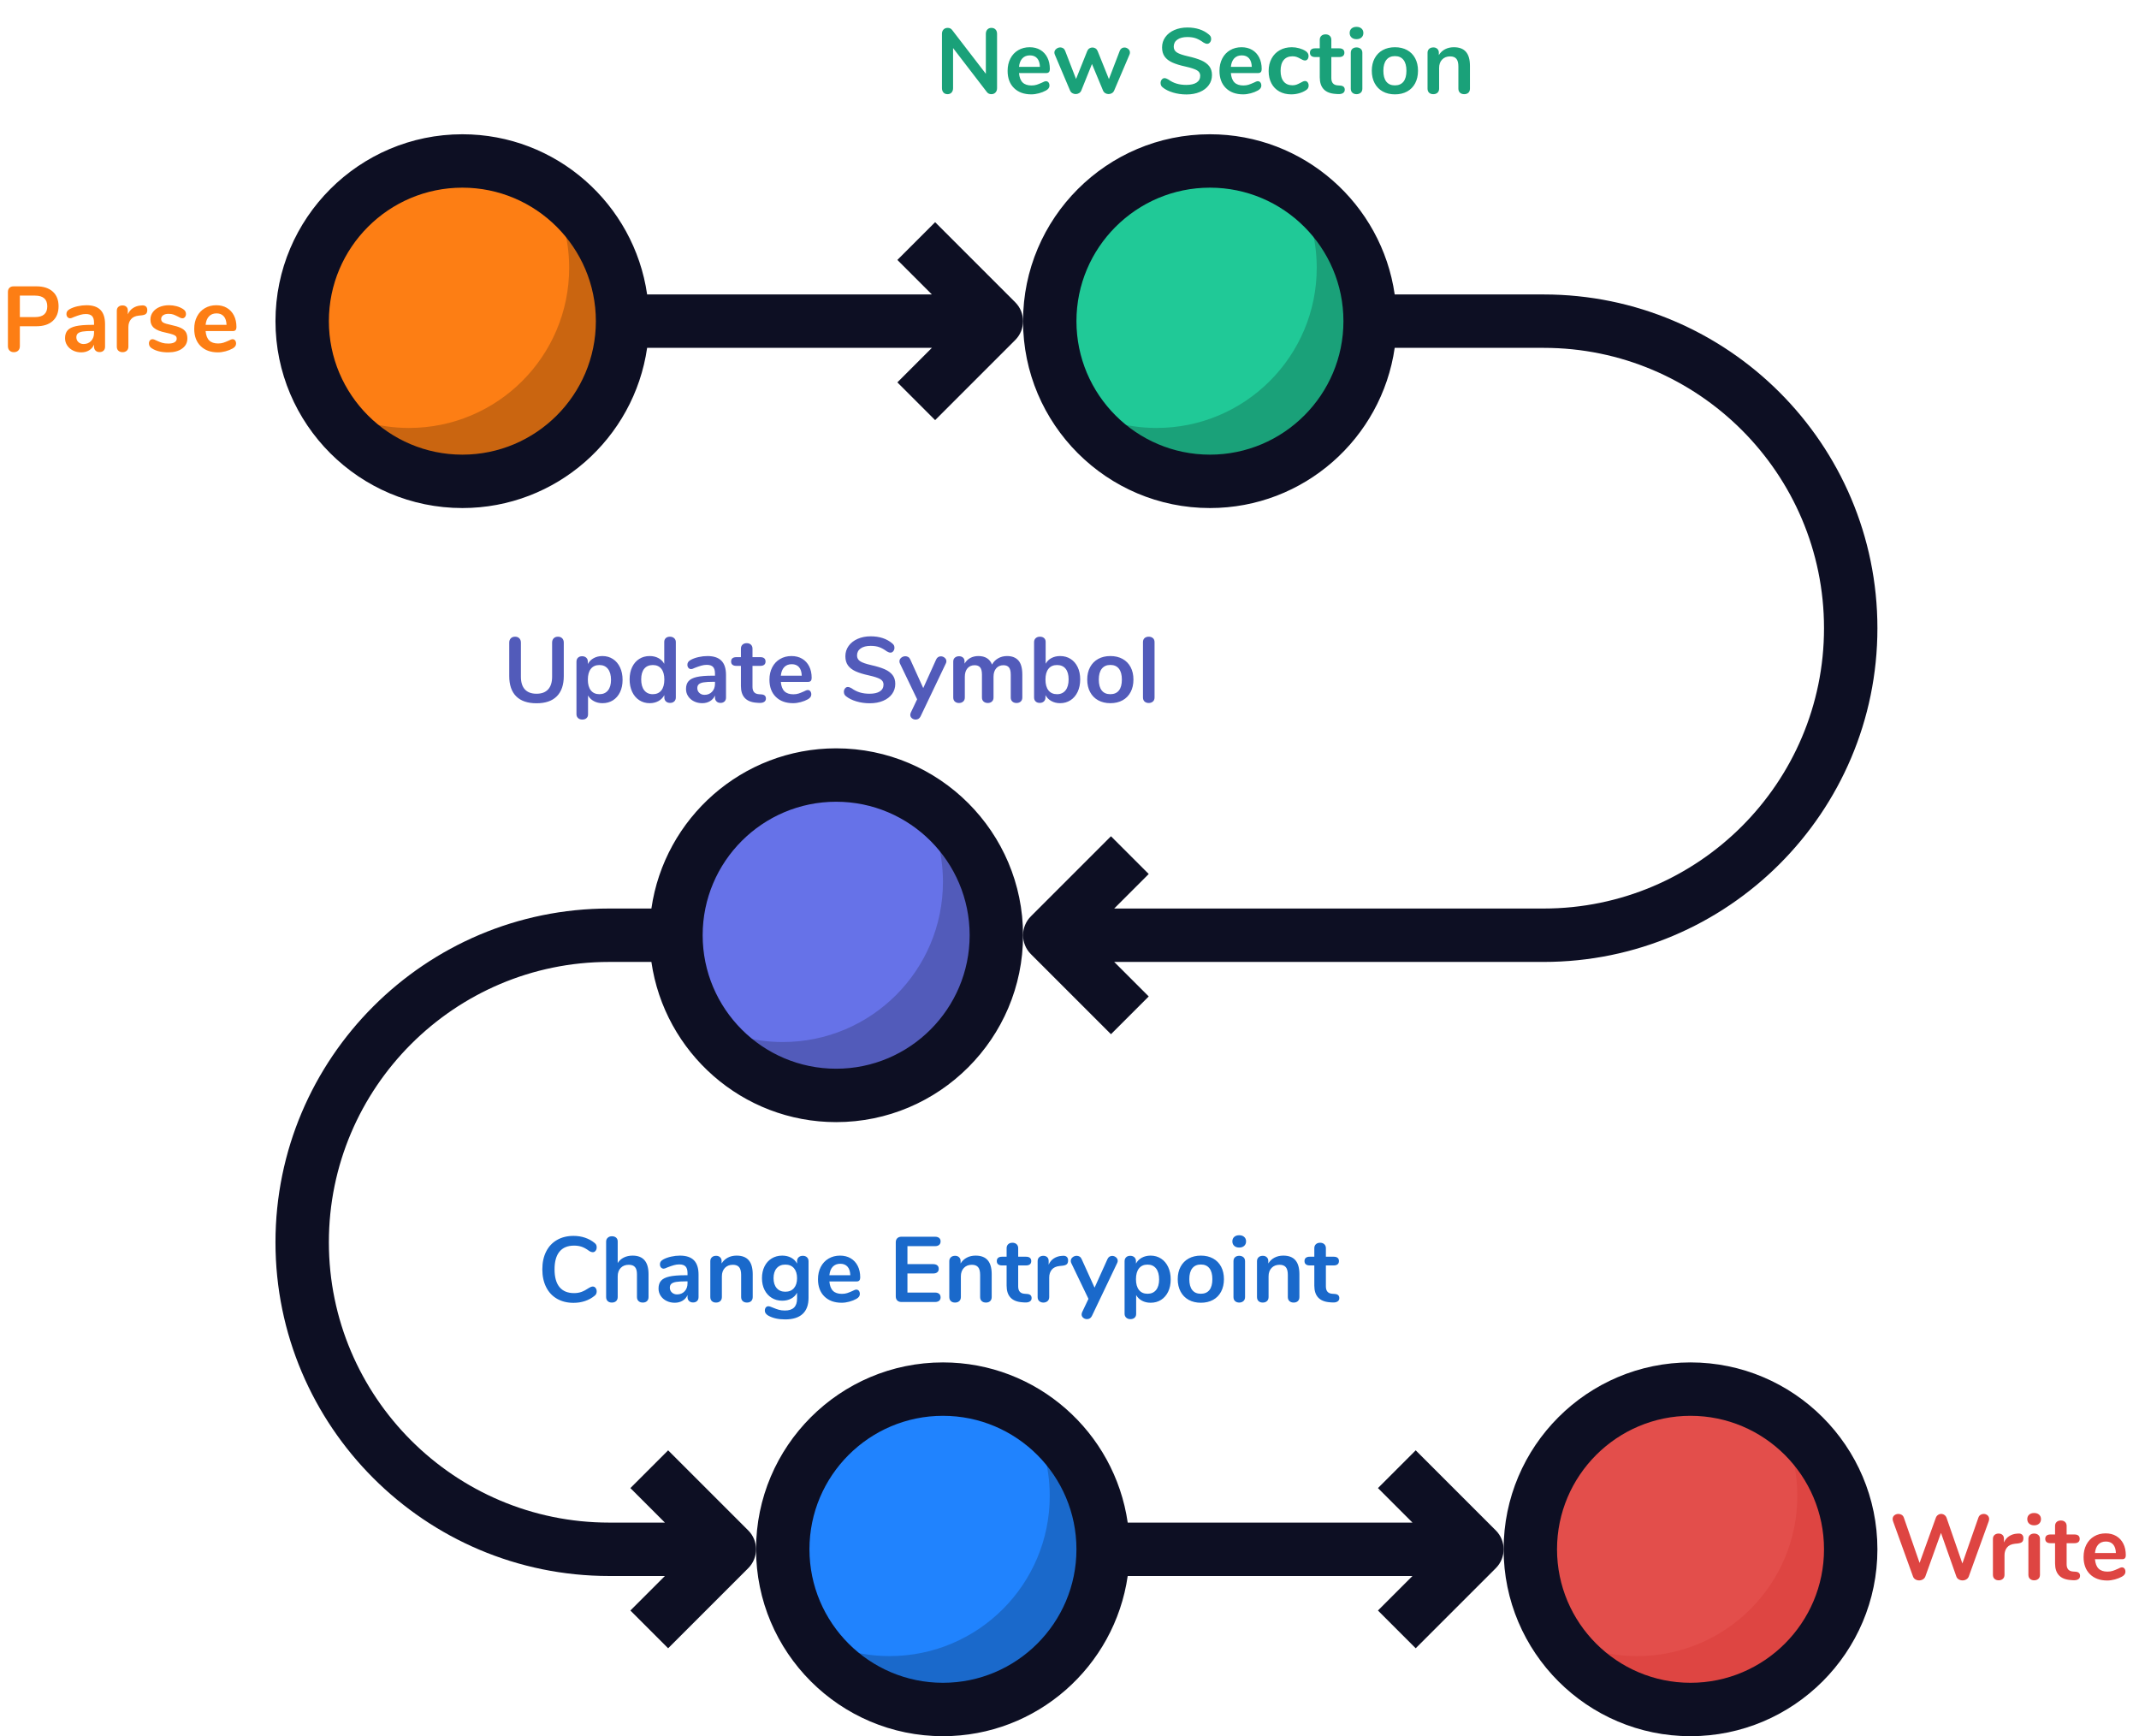 <?xml version="1.0" encoding="UTF-8" standalone="no"?><svg xmlns="http://www.w3.org/2000/svg" xmlns:xlink="http://www.w3.org/1999/xlink" style="isolation:isolate" viewBox="0 0 462 375" width="462pt" height="375pt"><g><g><circle vector-effect="non-scaling-stroke" cx="99.867" cy="69.367" r="34.6" fill="rgb(253,126,20)"/><path d=" M 117.851 39.849 C 121.054 45.094 122.933 51.237 122.933 57.833 C 122.933 76.942 107.442 92.433 88.333 92.433 C 81.737 92.433 75.594 90.554 70.349 87.351 C 76.426 97.302 87.354 103.967 99.867 103.967 C 118.976 103.967 134.467 88.476 134.467 69.367 C 134.467 56.854 127.802 45.926 117.851 39.849 Z " fill="rgb(202,101,16)"/></g><g><circle vector-effect="non-scaling-stroke" cx="261.333" cy="69.367" r="34.6" fill="rgb(32,201,151)"/><path d=" M 279.318 39.849 C 282.521 45.094 284.4 51.237 284.4 57.833 C 284.4 76.942 268.909 92.433 249.8 92.433 C 243.204 92.433 237.061 90.554 231.816 87.351 C 237.892 97.302 248.82 103.967 261.333 103.967 C 280.442 103.967 295.933 88.476 295.933 69.367 C 295.933 56.854 289.268 45.926 279.318 39.849 Z " fill="rgb(26,161,121)"/></g><g><circle vector-effect="non-scaling-stroke" cx="203.667" cy="334.633" r="34.6" fill="rgb(32,131,254)"/><path d=" M 221.651 305.116 C 224.854 310.361 226.733 316.504 226.733 323.1 C 226.733 342.209 211.242 357.7 192.133 357.7 C 185.537 357.7 179.394 355.821 174.149 352.618 C 180.226 362.568 191.154 369.233 203.667 369.233 C 222.776 369.233 238.267 353.742 238.267 334.633 C 238.267 322.12 231.602 311.192 221.651 305.116 Z " fill="rgb(26,105,203)"/><path d=" M 194.717 281.22 L 194.717 281.22 Q 194.137 281.22 193.807 280.9 L 193.807 280.9 L 193.807 280.9 Q 193.477 280.58 193.477 280 L 193.477 280 L 193.477 268.34 L 193.477 268.34 Q 193.477 267.76 193.807 267.44 L 193.807 267.44 L 193.807 267.44 Q 194.137 267.12 194.717 267.12 L 194.717 267.12 L 201.937 267.12 L 201.937 267.12 Q 202.517 267.12 202.837 267.38 L 202.837 267.38 L 202.837 267.38 Q 203.157 267.64 203.157 268.12 L 203.157 268.12 L 203.157 268.12 Q 203.157 268.62 202.837 268.89 L 202.837 268.89 L 202.837 268.89 Q 202.517 269.16 201.937 269.16 L 201.937 269.16 L 195.997 269.16 L 195.997 273.04 L 201.537 273.04 L 201.537 273.04 Q 202.117 273.04 202.437 273.3 L 202.437 273.3 L 202.437 273.3 Q 202.757 273.56 202.757 274.06 L 202.757 274.06 L 202.757 274.06 Q 202.757 274.54 202.437 274.8 L 202.437 274.8 L 202.437 274.8 Q 202.117 275.06 201.537 275.06 L 201.537 275.06 L 195.997 275.06 L 195.997 279.18 L 201.937 279.18 L 201.937 279.18 Q 202.517 279.18 202.837 279.45 L 202.837 279.45 L 202.837 279.45 Q 203.157 279.72 203.157 280.22 L 203.157 280.22 L 203.157 280.22 Q 203.157 280.7 202.837 280.96 L 202.837 280.96 L 202.837 280.96 Q 202.517 281.22 201.937 281.22 L 201.937 281.22 L 194.717 281.22 L 194.717 281.22 Z  M 210.717 271.2 L 210.717 271.2 Q 212.477 271.2 213.337 272.2 L 213.337 272.2 L 213.337 272.2 Q 214.197 273.2 214.197 275.22 L 214.197 275.22 L 214.197 280.14 L 214.197 280.14 Q 214.197 280.7 213.867 281.02 L 213.867 281.02 L 213.867 281.02 Q 213.537 281.34 212.957 281.34 L 212.957 281.34 L 212.957 281.34 Q 212.377 281.34 212.037 281.02 L 212.037 281.02 L 212.037 281.02 Q 211.697 280.7 211.697 280.14 L 211.697 280.14 L 211.697 275.36 L 211.697 275.36 Q 211.697 274.22 211.267 273.7 L 211.267 273.7 L 211.267 273.7 Q 210.837 273.18 209.917 273.18 L 209.917 273.18 L 209.917 273.18 Q 208.837 273.18 208.187 273.86 L 208.187 273.86 L 208.187 273.86 Q 207.537 274.54 207.537 275.68 L 207.537 275.68 L 207.537 280.14 L 207.537 280.14 Q 207.537 280.7 207.197 281.02 L 207.197 281.02 L 207.197 281.02 Q 206.857 281.34 206.277 281.34 L 206.277 281.34 L 206.277 281.34 Q 205.697 281.34 205.367 281.02 L 205.367 281.02 L 205.367 281.02 Q 205.037 280.7 205.037 280.14 L 205.037 280.14 L 205.037 272.4 L 205.037 272.4 Q 205.037 271.88 205.377 271.56 L 205.377 271.56 L 205.377 271.56 Q 205.717 271.24 206.297 271.24 L 206.297 271.24 L 206.297 271.24 Q 206.817 271.24 207.147 271.55 L 207.147 271.55 L 207.147 271.55 Q 207.477 271.86 207.477 272.36 L 207.477 272.36 L 207.477 272.9 L 207.477 272.9 Q 207.977 272.08 208.817 271.64 L 208.817 271.64 L 208.817 271.64 Q 209.657 271.2 210.717 271.2 L 210.717 271.2 L 210.717 271.2 Z  M 221.817 279.48 L 221.817 279.48 Q 222.817 279.54 222.817 280.38 L 222.817 280.38 L 222.817 280.38 Q 222.817 280.86 222.427 281.11 L 222.427 281.11 L 222.427 281.11 Q 222.037 281.36 221.317 281.32 L 221.317 281.32 L 220.777 281.28 L 220.777 281.28 Q 217.417 281.04 217.417 277.68 L 217.417 277.68 L 217.417 273.32 L 216.417 273.32 L 216.417 273.32 Q 215.877 273.32 215.587 273.08 L 215.587 273.08 L 215.587 273.08 Q 215.297 272.84 215.297 272.38 L 215.297 272.38 L 215.297 272.38 Q 215.297 271.92 215.587 271.68 L 215.587 271.68 L 215.587 271.68 Q 215.877 271.44 216.417 271.44 L 216.417 271.44 L 217.417 271.44 L 217.417 269.6 L 217.417 269.6 Q 217.417 269.06 217.757 268.74 L 217.757 268.74 L 217.757 268.74 Q 218.097 268.42 218.677 268.42 L 218.677 268.42 L 218.677 268.42 Q 219.237 268.42 219.577 268.74 L 219.577 268.74 L 219.577 268.74 Q 219.917 269.06 219.917 269.6 L 219.917 269.6 L 219.917 271.44 L 221.617 271.44 L 221.617 271.44 Q 222.157 271.44 222.447 271.68 L 222.447 271.68 L 222.447 271.68 Q 222.737 271.92 222.737 272.38 L 222.737 272.38 L 222.737 272.38 Q 222.737 272.84 222.447 273.08 L 222.447 273.08 L 222.447 273.08 Q 222.157 273.32 221.617 273.32 L 221.617 273.32 L 219.917 273.32 L 219.917 277.86 L 219.917 277.86 Q 219.917 279.34 221.277 279.44 L 221.277 279.44 L 221.817 279.48 L 221.817 279.48 Z  M 229.577 271.24 L 229.577 271.24 Q 230.097 271.2 230.397 271.46 L 230.397 271.46 L 230.397 271.46 Q 230.697 271.72 230.697 272.24 L 230.697 272.24 L 230.697 272.24 Q 230.697 272.78 230.437 273.04 L 230.437 273.04 L 230.437 273.04 Q 230.177 273.3 229.497 273.38 L 229.497 273.38 L 228.897 273.44 L 228.897 273.44 Q 227.717 273.56 227.167 274.24 L 227.167 274.24 L 227.167 274.24 Q 226.617 274.92 226.617 275.94 L 226.617 275.94 L 226.617 280.14 L 226.617 280.14 Q 226.617 280.72 226.257 281.03 L 226.257 281.03 L 226.257 281.03 Q 225.897 281.34 225.357 281.34 L 225.357 281.34 L 225.357 281.34 Q 224.817 281.34 224.467 281.03 L 224.467 281.03 L 224.467 281.03 Q 224.117 280.72 224.117 280.14 L 224.117 280.14 L 224.117 272.4 L 224.117 272.4 Q 224.117 271.84 224.467 271.54 L 224.467 271.54 L 224.467 271.54 Q 224.817 271.24 225.337 271.24 L 225.337 271.24 L 225.337 271.24 Q 225.857 271.24 226.177 271.53 L 226.177 271.53 L 226.177 271.53 Q 226.497 271.82 226.497 272.36 L 226.497 272.36 L 226.497 273.16 L 226.497 273.16 Q 226.877 272.28 227.627 271.8 L 227.627 271.8 L 227.627 271.8 Q 228.377 271.32 229.297 271.26 L 229.297 271.26 L 229.577 271.24 L 229.577 271.24 Z  M 239.197 271.96 L 239.197 271.96 Q 239.357 271.6 239.627 271.43 L 239.627 271.43 L 239.627 271.43 Q 239.897 271.26 240.217 271.26 L 240.217 271.26 L 240.217 271.26 Q 240.677 271.26 241.047 271.57 L 241.047 271.57 L 241.047 271.57 Q 241.417 271.88 241.417 272.34 L 241.417 272.34 L 241.417 272.34 Q 241.417 272.56 241.297 272.8 L 241.297 272.8 L 235.837 284.24 L 235.837 284.24 Q 235.497 284.92 234.777 284.92 L 234.777 284.92 L 234.777 284.92 Q 234.317 284.92 233.967 284.63 L 233.967 284.63 L 233.967 284.63 Q 233.617 284.34 233.617 283.9 L 233.617 283.9 L 233.617 283.9 Q 233.617 283.68 233.737 283.4 L 233.737 283.4 L 235.097 280.54 L 231.377 272.8 L 231.377 272.8 Q 231.277 272.6 231.277 272.34 L 231.277 272.34 L 231.277 272.34 Q 231.277 271.88 231.667 271.56 L 231.667 271.56 L 231.667 271.56 Q 232.057 271.24 232.557 271.24 L 232.557 271.24 L 232.557 271.24 Q 232.897 271.24 233.177 271.41 L 233.177 271.41 L 233.177 271.41 Q 233.457 271.58 233.617 271.94 L 233.617 271.94 L 236.417 278.12 L 239.197 271.96 L 239.197 271.96 Z  M 248.517 271.2 L 248.517 271.2 Q 249.777 271.2 250.767 271.84 L 250.767 271.84 L 250.767 271.84 Q 251.757 272.48 252.307 273.65 L 252.307 273.65 L 252.307 273.65 Q 252.857 274.82 252.857 276.34 L 252.857 276.34 L 252.857 276.34 Q 252.857 277.86 252.307 279 L 252.307 279 L 252.307 279 Q 251.757 280.14 250.777 280.76 L 250.777 280.76 L 250.777 280.76 Q 249.797 281.38 248.517 281.38 L 248.517 281.38 L 248.517 281.38 Q 247.477 281.38 246.657 280.94 L 246.657 280.94 L 246.657 280.94 Q 245.837 280.5 245.397 279.72 L 245.397 279.72 L 245.397 283.8 L 245.397 283.8 Q 245.397 284.32 245.057 284.62 L 245.057 284.62 L 245.057 284.62 Q 244.717 284.92 244.157 284.92 L 244.157 284.92 L 244.157 284.92 Q 243.597 284.92 243.247 284.6 L 243.247 284.6 L 243.247 284.6 Q 242.897 284.28 242.897 283.76 L 242.897 283.76 L 242.897 272.42 L 242.897 272.42 Q 242.897 271.88 243.227 271.56 L 243.227 271.56 L 243.227 271.56 Q 243.557 271.24 244.117 271.24 L 244.117 271.24 L 244.117 271.24 Q 244.677 271.24 245.017 271.56 L 245.017 271.56 L 245.017 271.56 Q 245.357 271.88 245.357 272.42 L 245.357 272.42 L 245.357 272.92 L 245.357 272.92 Q 245.797 272.1 246.627 271.65 L 246.627 271.65 L 246.627 271.65 Q 247.457 271.2 248.517 271.2 L 248.517 271.2 L 248.517 271.2 Z  M 247.857 279.44 L 247.857 279.44 Q 249.037 279.44 249.697 278.63 L 249.697 278.63 L 249.697 278.63 Q 250.357 277.82 250.357 276.34 L 250.357 276.34 L 250.357 276.34 Q 250.357 274.82 249.697 273.98 L 249.697 273.98 L 249.697 273.98 Q 249.037 273.14 247.857 273.14 L 247.857 273.14 L 247.857 273.14 Q 246.657 273.14 246.007 273.96 L 246.007 273.96 L 246.007 273.96 Q 245.357 274.78 245.357 276.3 L 245.357 276.3 L 245.357 276.3 Q 245.357 277.8 246.007 278.62 L 246.007 278.62 L 246.007 278.62 Q 246.657 279.44 247.857 279.44 L 247.857 279.44 L 247.857 279.44 Z  M 259.377 281.38 L 259.377 281.38 Q 257.877 281.38 256.747 280.76 L 256.747 280.76 L 256.747 280.76 Q 255.617 280.14 254.997 278.98 L 254.997 278.98 L 254.997 278.98 Q 254.377 277.82 254.377 276.28 L 254.377 276.28 L 254.377 276.28 Q 254.377 274.74 254.997 273.59 L 254.997 273.59 L 254.997 273.59 Q 255.617 272.44 256.747 271.82 L 256.747 271.82 L 256.747 271.82 Q 257.877 271.2 259.377 271.2 L 259.377 271.2 L 259.377 271.2 Q 260.877 271.2 262.007 271.82 L 262.007 271.82 L 262.007 271.82 Q 263.137 272.44 263.747 273.59 L 263.747 273.59 L 263.747 273.59 Q 264.357 274.74 264.357 276.28 L 264.357 276.28 L 264.357 276.28 Q 264.357 277.82 263.747 278.98 L 263.747 278.98 L 263.747 278.98 Q 263.137 280.14 262.007 280.76 L 262.007 280.76 L 262.007 280.76 Q 260.877 281.38 259.377 281.38 L 259.377 281.38 L 259.377 281.38 Z  M 259.357 279.44 L 259.357 279.44 Q 260.577 279.44 261.217 278.64 L 261.217 278.64 L 261.217 278.64 Q 261.857 277.84 261.857 276.28 L 261.857 276.28 L 261.857 276.28 Q 261.857 274.74 261.217 273.93 L 261.217 273.93 L 261.217 273.93 Q 260.577 273.12 259.377 273.12 L 259.377 273.12 L 259.377 273.12 Q 258.177 273.12 257.527 273.93 L 257.527 273.93 L 257.527 273.93 Q 256.877 274.74 256.877 276.28 L 256.877 276.28 L 256.877 276.28 Q 256.877 277.84 257.517 278.64 L 257.517 278.64 L 257.517 278.64 Q 258.157 279.44 259.357 279.44 L 259.357 279.44 L 259.357 279.44 Z  M 267.657 281.34 L 267.657 281.34 Q 267.117 281.34 266.767 281.03 L 266.767 281.03 L 266.767 281.03 Q 266.417 280.72 266.417 280.14 L 266.417 280.14 L 266.417 272.42 L 266.417 272.42 Q 266.417 271.84 266.767 271.54 L 266.767 271.54 L 266.767 271.54 Q 267.117 271.24 267.657 271.24 L 267.657 271.24 L 267.657 271.24 Q 268.197 271.24 268.557 271.54 L 268.557 271.54 L 268.557 271.54 Q 268.917 271.84 268.917 272.42 L 268.917 272.42 L 268.917 280.14 L 268.917 280.14 Q 268.917 280.72 268.557 281.03 L 268.557 281.03 L 268.557 281.03 Q 268.197 281.34 267.657 281.34 L 267.657 281.34 L 267.657 281.34 Z  M 267.657 269.46 L 267.657 269.46 Q 266.977 269.46 266.577 269.09 L 266.577 269.09 L 266.577 269.09 Q 266.177 268.72 266.177 268.12 L 266.177 268.12 L 266.177 268.12 Q 266.177 267.52 266.577 267.16 L 266.577 267.16 L 266.577 267.16 Q 266.977 266.8 267.657 266.8 L 267.657 266.8 L 267.657 266.8 Q 268.317 266.8 268.727 267.16 L 268.727 267.16 L 268.727 267.16 Q 269.137 267.52 269.137 268.12 L 269.137 268.12 L 269.137 268.12 Q 269.137 268.72 268.737 269.09 L 268.737 269.09 L 268.737 269.09 Q 268.337 269.46 267.657 269.46 L 267.657 269.46 L 267.657 269.46 Z  M 277.177 271.2 L 277.177 271.2 Q 278.937 271.2 279.797 272.2 L 279.797 272.2 L 279.797 272.2 Q 280.657 273.2 280.657 275.22 L 280.657 275.22 L 280.657 280.14 L 280.657 280.14 Q 280.657 280.7 280.327 281.02 L 280.327 281.02 L 280.327 281.02 Q 279.997 281.34 279.417 281.34 L 279.417 281.34 L 279.417 281.34 Q 278.837 281.34 278.497 281.02 L 278.497 281.02 L 278.497 281.02 Q 278.157 280.7 278.157 280.14 L 278.157 280.14 L 278.157 275.36 L 278.157 275.36 Q 278.157 274.22 277.727 273.7 L 277.727 273.7 L 277.727 273.7 Q 277.297 273.18 276.377 273.18 L 276.377 273.18 L 276.377 273.18 Q 275.297 273.18 274.647 273.86 L 274.647 273.86 L 274.647 273.86 Q 273.997 274.54 273.997 275.68 L 273.997 275.68 L 273.997 280.14 L 273.997 280.14 Q 273.997 280.7 273.657 281.02 L 273.657 281.02 L 273.657 281.02 Q 273.317 281.34 272.737 281.34 L 272.737 281.34 L 272.737 281.34 Q 272.157 281.34 271.827 281.02 L 271.827 281.02 L 271.827 281.02 Q 271.497 280.7 271.497 280.14 L 271.497 280.14 L 271.497 272.4 L 271.497 272.4 Q 271.497 271.88 271.837 271.56 L 271.837 271.56 L 271.837 271.56 Q 272.177 271.24 272.757 271.24 L 272.757 271.24 L 272.757 271.24 Q 273.277 271.24 273.607 271.55 L 273.607 271.55 L 273.607 271.55 Q 273.937 271.86 273.937 272.36 L 273.937 272.36 L 273.937 272.9 L 273.937 272.9 Q 274.437 272.08 275.277 271.64 L 275.277 271.64 L 275.277 271.64 Q 276.117 271.2 277.177 271.2 L 277.177 271.2 L 277.177 271.2 Z  M 288.277 279.48 L 288.277 279.48 Q 289.277 279.54 289.277 280.38 L 289.277 280.38 L 289.277 280.38 Q 289.277 280.86 288.887 281.11 L 288.887 281.11 L 288.887 281.11 Q 288.497 281.36 287.777 281.32 L 287.777 281.32 L 287.237 281.28 L 287.237 281.28 Q 283.877 281.04 283.877 277.68 L 283.877 277.68 L 283.877 273.32 L 282.877 273.32 L 282.877 273.32 Q 282.337 273.32 282.047 273.08 L 282.047 273.08 L 282.047 273.08 Q 281.757 272.84 281.757 272.38 L 281.757 272.38 L 281.757 272.38 Q 281.757 271.92 282.047 271.68 L 282.047 271.68 L 282.047 271.68 Q 282.337 271.44 282.877 271.44 L 282.877 271.44 L 283.877 271.44 L 283.877 269.6 L 283.877 269.6 Q 283.877 269.06 284.217 268.74 L 284.217 268.74 L 284.217 268.74 Q 284.557 268.42 285.137 268.42 L 285.137 268.42 L 285.137 268.42 Q 285.697 268.42 286.037 268.74 L 286.037 268.74 L 286.037 268.74 Q 286.377 269.06 286.377 269.6 L 286.377 269.6 L 286.377 271.44 L 288.077 271.44 L 288.077 271.44 Q 288.617 271.44 288.907 271.68 L 288.907 271.68 L 288.907 271.68 Q 289.197 271.92 289.197 272.38 L 289.197 272.38 L 289.197 272.38 Q 289.197 272.84 288.907 273.08 L 288.907 273.08 L 288.907 273.08 Q 288.617 273.32 288.077 273.32 L 288.077 273.32 L 286.377 273.32 L 286.377 277.86 L 286.377 277.86 Q 286.377 279.34 287.737 279.44 L 287.737 279.44 L 288.277 279.48 L 288.277 279.48 Z  M 123.877 281.4 L 123.877 281.4 Q 121.837 281.4 120.307 280.52 L 120.307 280.52 L 120.307 280.52 Q 118.777 279.64 117.957 278 L 117.957 278 L 117.957 278 Q 117.137 276.36 117.137 274.16 L 117.137 274.16 L 117.137 274.16 Q 117.137 271.96 117.957 270.33 L 117.957 270.33 L 117.957 270.33 Q 118.777 268.7 120.307 267.82 L 120.307 267.82 L 120.307 267.82 Q 121.837 266.94 123.877 266.94 L 123.877 266.94 L 123.877 266.94 Q 125.197 266.94 126.357 267.33 L 126.357 267.33 L 126.357 267.33 Q 127.517 267.72 128.417 268.46 L 128.417 268.46 L 128.417 268.46 Q 128.677 268.66 128.777 268.88 L 128.777 268.88 L 128.777 268.88 Q 128.877 269.1 128.877 269.42 L 128.877 269.42 L 128.877 269.42 Q 128.877 269.86 128.637 270.16 L 128.637 270.16 L 128.637 270.16 Q 128.397 270.46 128.057 270.46 L 128.057 270.46 L 128.057 270.46 Q 127.657 270.46 127.237 270.18 L 127.237 270.18 L 127.237 270.18 Q 126.377 269.54 125.637 269.29 L 125.637 269.29 L 125.637 269.29 Q 124.897 269.04 123.997 269.04 L 123.997 269.04 L 123.997 269.04 Q 121.917 269.04 120.847 270.34 L 120.847 270.34 L 120.847 270.34 Q 119.777 271.64 119.777 274.16 L 119.777 274.16 L 119.777 274.16 Q 119.777 276.7 120.847 278 L 120.847 278 L 120.847 278 Q 121.917 279.3 123.997 279.3 L 123.997 279.3 L 123.997 279.3 Q 124.857 279.3 125.587 279.04 L 125.587 279.04 L 125.587 279.04 Q 126.317 278.78 127.237 278.16 L 127.237 278.16 L 127.237 278.16 Q 127.437 278.04 127.637 277.96 L 127.637 277.96 L 127.637 277.96 Q 127.837 277.88 128.057 277.88 L 128.057 277.88 L 128.057 277.88 Q 128.397 277.88 128.637 278.18 L 128.637 278.18 L 128.637 278.18 Q 128.877 278.48 128.877 278.92 L 128.877 278.92 L 128.877 278.92 Q 128.877 279.22 128.777 279.45 L 128.777 279.45 L 128.777 279.45 Q 128.677 279.68 128.417 279.88 L 128.417 279.88 L 128.417 279.88 Q 127.517 280.62 126.357 281.01 L 126.357 281.01 L 126.357 281.01 Q 125.197 281.4 123.877 281.4 L 123.877 281.4 L 123.877 281.4 Z  M 136.637 271.2 L 136.637 271.2 Q 140.077 271.2 140.077 275.22 L 140.077 275.22 L 140.077 280.14 L 140.077 280.14 Q 140.077 280.7 139.747 281.02 L 139.747 281.02 L 139.747 281.02 Q 139.417 281.34 138.837 281.34 L 138.837 281.34 L 138.837 281.34 Q 138.257 281.34 137.917 281.02 L 137.917 281.02 L 137.917 281.02 Q 137.577 280.7 137.577 280.14 L 137.577 280.14 L 137.577 275.22 L 137.577 275.22 Q 137.577 274.16 137.147 273.67 L 137.147 273.67 L 137.147 273.67 Q 136.717 273.18 135.797 273.18 L 135.797 273.18 L 135.797 273.18 Q 134.717 273.18 134.067 273.86 L 134.067 273.86 L 134.067 273.86 Q 133.417 274.54 133.417 275.68 L 133.417 275.68 L 133.417 280.14 L 133.417 280.14 Q 133.417 280.7 133.077 281.02 L 133.077 281.02 L 133.077 281.02 Q 132.737 281.34 132.157 281.34 L 132.157 281.34 L 132.157 281.34 Q 131.577 281.34 131.247 281.02 L 131.247 281.02 L 131.247 281.02 Q 130.917 280.7 130.917 280.14 L 130.917 280.14 L 130.917 268.18 L 130.917 268.18 Q 130.917 267.66 131.267 267.34 L 131.267 267.34 L 131.267 267.34 Q 131.617 267.02 132.177 267.02 L 132.177 267.02 L 132.177 267.02 Q 132.737 267.02 133.077 267.32 L 133.077 267.32 L 133.077 267.32 Q 133.417 267.62 133.417 268.14 L 133.417 268.14 L 133.417 272.8 L 133.417 272.8 Q 133.917 272.02 134.747 271.61 L 134.747 271.61 L 134.747 271.61 Q 135.577 271.2 136.637 271.2 L 136.637 271.2 L 136.637 271.2 Z  M 146.857 271.2 L 146.857 271.2 Q 148.897 271.2 149.887 272.21 L 149.887 272.21 L 149.887 272.21 Q 150.877 273.22 150.877 275.28 L 150.877 275.28 L 150.877 280.16 L 150.877 280.16 Q 150.877 280.7 150.557 281.01 L 150.557 281.01 L 150.557 281.01 Q 150.237 281.32 149.677 281.32 L 149.677 281.32 L 149.677 281.32 Q 149.157 281.32 148.827 281 L 148.827 281 L 148.827 281 Q 148.497 280.68 148.497 280.16 L 148.497 280.16 L 148.497 279.72 L 148.497 279.72 Q 148.157 280.5 147.427 280.94 L 147.427 280.94 L 147.427 280.94 Q 146.697 281.38 145.737 281.38 L 145.737 281.38 L 145.737 281.38 Q 144.757 281.38 143.957 280.98 L 143.957 280.98 L 143.957 280.98 Q 143.157 280.58 142.697 279.88 L 142.697 279.88 L 142.697 279.88 Q 142.237 279.18 142.237 278.32 L 142.237 278.32 L 142.237 278.32 Q 142.237 277.24 142.787 276.62 L 142.787 276.62 L 142.787 276.62 Q 143.337 276 144.577 275.72 L 144.577 275.72 L 144.577 275.72 Q 145.817 275.44 147.997 275.44 L 147.997 275.44 L 148.497 275.44 L 148.497 274.98 L 148.497 274.98 Q 148.497 274 148.077 273.55 L 148.077 273.55 L 148.077 273.55 Q 147.657 273.1 146.717 273.1 L 146.717 273.1 L 146.717 273.1 Q 146.137 273.1 145.537 273.27 L 145.537 273.27 L 145.537 273.27 Q 144.937 273.44 144.117 273.76 L 144.117 273.76 L 144.117 273.76 Q 143.597 274.02 143.357 274.02 L 143.357 274.02 L 143.357 274.02 Q 142.997 274.02 142.767 273.76 L 142.767 273.76 L 142.767 273.76 Q 142.537 273.5 142.537 273.08 L 142.537 273.08 L 142.537 273.08 Q 142.537 272.74 142.707 272.49 L 142.707 272.49 L 142.707 272.49 Q 142.877 272.24 143.277 272.02 L 143.277 272.02 L 143.277 272.02 Q 143.977 271.64 144.947 271.42 L 144.947 271.42 L 144.947 271.42 Q 145.917 271.2 146.857 271.2 L 146.857 271.2 L 146.857 271.2 Z  M 146.237 279.58 L 146.237 279.58 Q 147.237 279.58 147.867 278.91 L 147.867 278.91 L 147.867 278.91 Q 148.497 278.24 148.497 277.18 L 148.497 277.18 L 148.497 276.76 L 148.137 276.76 L 148.137 276.76 Q 146.797 276.76 146.057 276.88 L 146.057 276.88 L 146.057 276.88 Q 145.317 277 144.997 277.3 L 144.997 277.3 L 144.997 277.3 Q 144.677 277.6 144.677 278.12 L 144.677 278.12 L 144.677 278.12 Q 144.677 278.76 145.127 279.17 L 145.127 279.17 L 145.127 279.17 Q 145.577 279.58 146.237 279.58 L 146.237 279.58 L 146.237 279.58 Z  M 159.097 271.2 L 159.097 271.2 Q 160.857 271.2 161.717 272.2 L 161.717 272.2 L 161.717 272.2 Q 162.577 273.2 162.577 275.22 L 162.577 275.22 L 162.577 280.14 L 162.577 280.14 Q 162.577 280.7 162.247 281.02 L 162.247 281.02 L 162.247 281.02 Q 161.917 281.34 161.337 281.34 L 161.337 281.34 L 161.337 281.34 Q 160.757 281.34 160.417 281.02 L 160.417 281.02 L 160.417 281.02 Q 160.077 280.7 160.077 280.14 L 160.077 280.14 L 160.077 275.36 L 160.077 275.36 Q 160.077 274.22 159.647 273.7 L 159.647 273.7 L 159.647 273.7 Q 159.217 273.18 158.297 273.18 L 158.297 273.18 L 158.297 273.18 Q 157.217 273.18 156.567 273.86 L 156.567 273.86 L 156.567 273.86 Q 155.917 274.54 155.917 275.68 L 155.917 275.68 L 155.917 280.14 L 155.917 280.14 Q 155.917 280.7 155.577 281.02 L 155.577 281.02 L 155.577 281.02 Q 155.237 281.34 154.657 281.34 L 154.657 281.34 L 154.657 281.34 Q 154.077 281.34 153.747 281.02 L 153.747 281.02 L 153.747 281.02 Q 153.417 280.7 153.417 280.14 L 153.417 280.14 L 153.417 272.4 L 153.417 272.4 Q 153.417 271.88 153.757 271.56 L 153.757 271.56 L 153.757 271.56 Q 154.097 271.24 154.677 271.24 L 154.677 271.24 L 154.677 271.24 Q 155.197 271.24 155.527 271.55 L 155.527 271.55 L 155.527 271.55 Q 155.857 271.86 155.857 272.36 L 155.857 272.36 L 155.857 272.9 L 155.857 272.9 Q 156.357 272.08 157.197 271.64 L 157.197 271.64 L 157.197 271.64 Q 158.037 271.2 159.097 271.2 L 159.097 271.2 L 159.097 271.2 Z  M 173.397 271.24 L 173.397 271.24 Q 173.957 271.24 174.297 271.56 L 174.297 271.56 L 174.297 271.56 Q 174.637 271.88 174.637 272.42 L 174.637 272.42 L 174.637 280.32 L 174.637 280.32 Q 174.637 282.62 173.357 283.8 L 173.357 283.8 L 173.357 283.8 Q 172.077 284.98 169.577 284.98 L 169.577 284.98 L 169.577 284.98 Q 167.397 284.98 165.937 284.16 L 165.937 284.16 L 165.937 284.16 Q 165.197 283.72 165.197 283.1 L 165.197 283.1 L 165.197 283.1 Q 165.197 282.66 165.407 282.4 L 165.407 282.4 L 165.407 282.4 Q 165.617 282.14 165.957 282.14 L 165.957 282.14 L 165.957 282.14 Q 166.137 282.14 166.397 282.23 L 166.397 282.23 L 166.397 282.23 Q 166.657 282.32 166.937 282.44 L 166.937 282.44 L 166.937 282.44 Q 167.657 282.74 168.227 282.9 L 168.227 282.9 L 168.227 282.9 Q 168.797 283.06 169.537 283.06 L 169.537 283.06 L 169.537 283.06 Q 172.157 283.06 172.157 280.5 L 172.157 280.5 L 172.157 279.22 L 172.157 279.22 Q 171.717 280.04 170.877 280.49 L 170.877 280.49 L 170.877 280.49 Q 170.037 280.94 168.957 280.94 L 168.957 280.94 L 168.957 280.94 Q 167.677 280.94 166.687 280.33 L 166.687 280.33 L 166.687 280.33 Q 165.697 279.72 165.137 278.62 L 165.137 278.62 L 165.137 278.62 Q 164.577 277.52 164.577 276.08 L 164.577 276.08 L 164.577 276.08 Q 164.577 274.64 165.127 273.53 L 165.127 273.53 L 165.127 273.53 Q 165.677 272.42 166.677 271.81 L 166.677 271.81 L 166.677 271.81 Q 167.677 271.2 168.957 271.2 L 168.957 271.2 L 168.957 271.2 Q 170.037 271.2 170.877 271.65 L 170.877 271.65 L 170.877 271.65 Q 171.717 272.1 172.157 272.92 L 172.157 272.92 L 172.157 272.4 L 172.157 272.4 Q 172.157 271.88 172.497 271.56 L 172.497 271.56 L 172.497 271.56 Q 172.837 271.24 173.397 271.24 L 173.397 271.24 L 173.397 271.24 Z  M 169.617 279 L 169.617 279 Q 170.817 279 171.487 278.22 L 171.487 278.22 L 171.487 278.22 Q 172.157 277.44 172.157 276.08 L 172.157 276.08 L 172.157 276.08 Q 172.157 274.7 171.487 273.92 L 171.487 273.92 L 171.487 273.92 Q 170.817 273.14 169.617 273.14 L 169.617 273.14 L 169.617 273.14 Q 168.437 273.14 167.757 273.92 L 167.757 273.92 L 167.757 273.92 Q 167.077 274.7 167.077 276.08 L 167.077 276.08 L 167.077 276.08 Q 167.077 277.44 167.757 278.22 L 167.757 278.22 L 167.757 278.22 Q 168.437 279 169.617 279 L 169.617 279 L 169.617 279 Z  M 184.957 278.54 L 184.957 278.54 Q 185.297 278.54 185.507 278.8 L 185.507 278.8 L 185.507 278.8 Q 185.717 279.06 185.717 279.5 L 185.717 279.5 L 185.717 279.5 Q 185.717 280.12 184.977 280.54 L 184.977 280.54 L 184.977 280.54 Q 184.297 280.92 183.437 281.15 L 183.437 281.15 L 183.437 281.15 Q 182.577 281.38 181.797 281.38 L 181.797 281.38 L 181.797 281.38 Q 179.437 281.38 178.057 280.02 L 178.057 280.02 L 178.057 280.02 Q 176.677 278.66 176.677 276.3 L 176.677 276.3 L 176.677 276.3 Q 176.677 274.8 177.277 273.64 L 177.277 273.64 L 177.277 273.64 Q 177.877 272.48 178.967 271.84 L 178.967 271.84 L 178.967 271.84 Q 180.057 271.2 181.437 271.2 L 181.437 271.2 L 181.437 271.2 Q 182.757 271.2 183.737 271.78 L 183.737 271.78 L 183.737 271.78 Q 184.717 272.36 185.257 273.42 L 185.257 273.42 L 185.257 273.42 Q 185.797 274.48 185.797 275.92 L 185.797 275.92 L 185.797 275.92 Q 185.797 276.78 185.037 276.78 L 185.037 276.78 L 179.137 276.78 L 179.137 276.78 Q 179.257 278.16 179.917 278.81 L 179.917 278.81 L 179.917 278.81 Q 180.577 279.46 181.837 279.46 L 181.837 279.46 L 181.837 279.46 Q 182.477 279.46 182.967 279.3 L 182.967 279.3 L 182.967 279.3 Q 183.457 279.14 184.077 278.86 L 184.077 278.86 L 184.077 278.86 Q 184.677 278.54 184.957 278.54 L 184.957 278.54 L 184.957 278.54 Z  M 181.497 272.96 L 181.497 272.96 Q 180.477 272.96 179.867 273.6 L 179.867 273.6 L 179.867 273.6 Q 179.257 274.24 179.137 275.44 L 179.137 275.44 L 183.657 275.44 L 183.657 275.44 Q 183.617 274.22 183.057 273.59 L 183.057 273.59 L 183.057 273.59 Q 182.497 272.96 181.497 272.96 L 181.497 272.96 L 181.497 272.96 Z " fill="rgb(26,105,203)"/></g><g><circle vector-effect="non-scaling-stroke" cx="365.133" cy="334.633" r="34.6" fill="rgb(227,78,75)"/><path d=" M 383.118 305.116 C 386.321 310.361 388.2 316.504 388.2 323.1 C 388.2 342.209 372.709 357.7 353.6 357.7 C 347.004 357.7 340.861 355.821 335.616 352.618 C 341.692 362.568 352.62 369.233 365.133 369.233 C 384.242 369.233 399.733 353.742 399.733 334.633 C 399.733 322.12 393.068 311.192 383.118 305.116 Z " fill="rgb(222,69,66)"/></g><g><circle vector-effect="non-scaling-stroke" cx="180.6" cy="202" r="34.6" fill="rgb(102,114,232)"/><path d=" M 198.584 172.482 C 201.787 177.728 203.667 183.87 203.667 190.467 C 203.667 209.576 188.176 225.067 169.067 225.067 C 162.47 225.067 156.328 223.187 151.082 219.984 C 157.159 229.935 168.087 236.6 180.6 236.6 C 199.709 236.6 215.2 221.109 215.2 202 C 215.2 189.487 208.535 178.559 198.584 172.482 Z " fill="rgb(82,91,186)"/><path d=" M 187.87 151.9 L 187.87 151.9 Q 186.33 151.9 184.96 151.49 L 184.96 151.49 L 184.96 151.49 Q 183.59 151.08 182.73 150.38 L 182.73 150.38 L 182.73 150.38 Q 182.27 150.04 182.27 149.42 L 182.27 149.42 L 182.27 149.42 Q 182.27 149 182.52 148.69 L 182.52 148.69 L 182.52 148.69 Q 182.77 148.38 183.11 148.38 L 183.11 148.38 L 183.11 148.38 Q 183.47 148.38 183.93 148.66 L 183.93 148.66 L 183.93 148.66 Q 184.79 149.28 185.73 149.56 L 185.73 149.56 L 185.73 149.56 Q 186.67 149.84 187.81 149.84 L 187.81 149.84 L 187.81 149.84 Q 189.27 149.84 190.05 149.33 L 190.05 149.33 L 190.05 149.33 Q 190.83 148.82 190.83 147.84 L 190.83 147.84 L 190.83 147.84 Q 190.83 147.08 190.1 146.67 L 190.1 146.67 L 190.1 146.67 Q 189.37 146.26 187.67 145.88 L 187.67 145.88 L 187.67 145.88 Q 185.91 145.5 184.81 145 L 184.81 145 L 184.81 145 Q 183.71 144.5 183.15 143.72 L 183.15 143.72 L 183.15 143.72 Q 182.59 142.94 182.59 141.74 L 182.59 141.74 L 182.59 141.74 Q 182.59 140.5 183.29 139.52 L 183.29 139.52 L 183.29 139.52 Q 183.99 138.54 185.24 137.99 L 185.24 137.99 L 185.24 137.99 Q 186.49 137.44 188.05 137.44 L 188.05 137.44 L 188.05 137.44 Q 190.91 137.44 192.71 138.96 L 192.71 138.96 L 192.71 138.96 Q 192.97 139.18 193.08 139.39 L 193.08 139.39 L 193.08 139.39 Q 193.19 139.6 193.19 139.92 L 193.19 139.92 L 193.19 139.92 Q 193.19 140.34 192.94 140.65 L 192.94 140.65 L 192.94 140.65 Q 192.69 140.96 192.35 140.96 L 192.35 140.96 L 192.35 140.96 Q 192.15 140.96 191.98 140.9 L 191.98 140.9 L 191.98 140.9 Q 191.81 140.84 191.53 140.68 L 191.53 140.68 L 191.53 140.68 Q 190.71 140.08 189.94 139.79 L 189.94 139.79 L 189.94 139.79 Q 189.17 139.5 188.05 139.5 L 188.05 139.5 L 188.05 139.5 Q 186.69 139.5 185.9 140.05 L 185.9 140.05 L 185.9 140.05 Q 185.11 140.6 185.11 141.58 L 185.11 141.58 L 185.11 141.58 Q 185.11 142.4 185.81 142.84 L 185.81 142.84 L 185.81 142.84 Q 186.51 143.28 188.19 143.66 L 188.19 143.66 L 188.19 143.66 Q 189.97 144.06 191.08 144.55 L 191.08 144.55 L 191.08 144.55 Q 192.19 145.04 192.78 145.8 L 192.78 145.8 L 192.78 145.8 Q 193.37 146.56 193.37 147.7 L 193.37 147.7 L 193.37 147.7 Q 193.37 148.94 192.68 149.89 L 192.68 149.89 L 192.68 149.89 Q 191.99 150.84 190.74 151.37 L 190.74 151.37 L 190.74 151.37 Q 189.49 151.9 187.87 151.9 L 187.87 151.9 L 187.87 151.9 Z  M 202.19 142.46 L 202.19 142.46 Q 202.35 142.1 202.62 141.93 L 202.62 141.93 L 202.62 141.93 Q 202.89 141.76 203.21 141.76 L 203.21 141.76 L 203.21 141.76 Q 203.67 141.76 204.04 142.07 L 204.04 142.07 L 204.04 142.07 Q 204.41 142.38 204.41 142.84 L 204.41 142.84 L 204.41 142.84 Q 204.41 143.06 204.29 143.3 L 204.29 143.3 L 198.83 154.74 L 198.83 154.74 Q 198.49 155.42 197.77 155.42 L 197.77 155.42 L 197.77 155.42 Q 197.31 155.42 196.96 155.13 L 196.96 155.13 L 196.96 155.13 Q 196.61 154.84 196.61 154.4 L 196.61 154.4 L 196.61 154.4 Q 196.61 154.18 196.73 153.9 L 196.73 153.9 L 198.09 151.04 L 194.37 143.3 L 194.37 143.3 Q 194.27 143.1 194.27 142.84 L 194.27 142.84 L 194.27 142.84 Q 194.27 142.38 194.66 142.06 L 194.66 142.06 L 194.66 142.06 Q 195.05 141.74 195.55 141.74 L 195.55 141.74 L 195.55 141.74 Q 195.89 141.74 196.17 141.91 L 196.17 141.91 L 196.17 141.91 Q 196.45 142.08 196.61 142.44 L 196.61 142.44 L 199.41 148.62 L 202.19 142.46 L 202.19 142.46 Z  M 217.51 141.7 L 217.51 141.7 Q 219.11 141.7 219.96 142.65 L 219.96 142.65 L 219.96 142.65 Q 220.81 143.6 220.81 145.72 L 220.81 145.72 L 220.81 150.64 L 220.81 150.64 Q 220.81 151.22 220.46 151.53 L 220.46 151.53 L 220.46 151.53 Q 220.11 151.84 219.55 151.84 L 219.55 151.84 L 219.55 151.84 Q 219.01 151.84 218.66 151.53 L 218.66 151.53 L 218.66 151.53 Q 218.31 151.22 218.31 150.64 L 218.31 150.64 L 218.31 145.72 L 218.31 145.72 Q 218.31 144.62 217.92 144.15 L 217.92 144.15 L 217.92 144.15 Q 217.53 143.68 216.73 143.68 L 216.73 143.68 L 216.73 143.68 Q 215.75 143.68 215.17 144.35 L 215.17 144.35 L 215.17 144.35 Q 214.59 145.02 214.59 146.18 L 214.59 146.18 L 214.59 150.64 L 214.59 150.64 Q 214.59 151.22 214.24 151.53 L 214.24 151.53 L 214.24 151.53 Q 213.89 151.84 213.35 151.84 L 213.35 151.84 L 213.35 151.84 Q 212.81 151.84 212.45 151.53 L 212.45 151.53 L 212.45 151.53 Q 212.09 151.22 212.09 150.64 L 212.09 150.64 L 212.09 145.72 L 212.09 145.72 Q 212.09 144.62 211.7 144.15 L 211.7 144.15 L 211.7 144.15 Q 211.31 143.68 210.51 143.68 L 210.51 143.68 L 210.51 143.68 Q 209.53 143.68 208.96 144.35 L 208.96 144.35 L 208.96 144.35 Q 208.39 145.02 208.39 146.18 L 208.39 146.18 L 208.39 150.64 L 208.39 150.64 Q 208.39 151.22 208.03 151.53 L 208.03 151.53 L 208.03 151.53 Q 207.67 151.84 207.13 151.84 L 207.13 151.84 L 207.13 151.84 Q 206.59 151.84 206.24 151.53 L 206.24 151.53 L 206.24 151.53 Q 205.89 151.22 205.89 150.64 L 205.89 150.64 L 205.89 142.9 L 205.89 142.9 Q 205.89 142.34 206.25 142.04 L 206.25 142.04 L 206.25 142.04 Q 206.61 141.74 207.15 141.74 L 207.15 141.74 L 207.15 141.74 Q 207.67 141.74 208 142.03 L 208 142.03 L 208 142.03 Q 208.33 142.32 208.33 142.86 L 208.33 142.86 L 208.33 143.34 L 208.33 143.34 Q 208.79 142.54 209.56 142.12 L 209.56 142.12 L 209.56 142.12 Q 210.33 141.7 211.33 141.7 L 211.33 141.7 L 211.33 141.7 Q 213.53 141.7 214.27 143.54 L 214.27 143.54 L 214.27 143.54 Q 214.71 142.7 215.57 142.2 L 215.57 142.2 L 215.57 142.2 Q 216.43 141.7 217.51 141.7 L 217.51 141.7 L 217.51 141.7 Z  M 228.97 141.7 L 228.97 141.7 Q 230.25 141.7 231.23 142.32 L 231.23 142.32 L 231.23 142.32 Q 232.21 142.94 232.76 144.08 L 232.76 144.08 L 232.76 144.08 Q 233.31 145.22 233.31 146.74 L 233.31 146.74 L 233.31 146.74 Q 233.31 148.26 232.76 149.43 L 232.76 149.43 L 232.76 149.43 Q 232.21 150.6 231.22 151.24 L 231.22 151.24 L 231.22 151.24 Q 230.23 151.88 228.97 151.88 L 228.97 151.88 L 228.97 151.88 Q 227.91 151.88 227.08 151.42 L 227.08 151.42 L 227.08 151.42 Q 226.25 150.96 225.81 150.14 L 225.81 150.14 L 225.81 150.64 L 225.81 150.64 Q 225.81 151.18 225.47 151.5 L 225.47 151.5 L 225.47 151.5 Q 225.13 151.82 224.57 151.82 L 224.57 151.82 L 224.57 151.82 Q 224.01 151.82 223.68 151.5 L 223.68 151.5 L 223.68 151.5 Q 223.35 151.18 223.35 150.64 L 223.35 150.64 L 223.35 138.68 L 223.35 138.68 Q 223.35 138.16 223.7 137.84 L 223.7 137.84 L 223.7 137.84 Q 224.05 137.52 224.61 137.52 L 224.61 137.52 L 224.61 137.52 Q 225.17 137.52 225.51 137.82 L 225.51 137.82 L 225.51 137.82 Q 225.85 138.12 225.85 138.64 L 225.85 138.64 L 225.85 143.36 L 225.85 143.36 Q 226.29 142.56 227.11 142.13 L 227.11 142.13 L 227.11 142.13 Q 227.93 141.7 228.97 141.7 L 228.97 141.7 L 228.97 141.7 Z  M 228.31 149.94 L 228.31 149.94 Q 229.49 149.94 230.15 149.1 L 230.15 149.1 L 230.15 149.1 Q 230.81 148.26 230.81 146.74 L 230.81 146.74 L 230.81 146.74 Q 230.81 145.24 230.16 144.44 L 230.16 144.44 L 230.16 144.44 Q 229.51 143.64 228.31 143.64 L 228.31 143.64 L 228.31 143.64 Q 227.11 143.64 226.46 144.45 L 226.46 144.45 L 226.46 144.45 Q 225.81 145.26 225.81 146.78 L 225.81 146.78 L 225.81 146.78 Q 225.81 148.3 226.46 149.12 L 226.46 149.12 L 226.46 149.12 Q 227.11 149.94 228.31 149.94 L 228.31 149.94 L 228.31 149.94 Z  M 239.83 151.88 L 239.83 151.88 Q 238.33 151.88 237.2 151.26 L 237.2 151.26 L 237.2 151.26 Q 236.07 150.64 235.45 149.48 L 235.45 149.48 L 235.45 149.48 Q 234.83 148.32 234.83 146.78 L 234.83 146.78 L 234.83 146.78 Q 234.83 145.24 235.45 144.09 L 235.45 144.09 L 235.45 144.09 Q 236.07 142.94 237.2 142.32 L 237.2 142.32 L 237.2 142.32 Q 238.33 141.7 239.83 141.7 L 239.83 141.7 L 239.83 141.7 Q 241.33 141.7 242.46 142.32 L 242.46 142.32 L 242.46 142.32 Q 243.59 142.94 244.2 144.09 L 244.2 144.09 L 244.2 144.09 Q 244.81 145.24 244.81 146.78 L 244.81 146.78 L 244.81 146.78 Q 244.81 148.32 244.2 149.48 L 244.2 149.48 L 244.2 149.48 Q 243.59 150.64 242.46 151.26 L 242.46 151.26 L 242.46 151.26 Q 241.33 151.88 239.83 151.88 L 239.83 151.88 L 239.83 151.88 Z  M 239.81 149.94 L 239.81 149.94 Q 241.03 149.94 241.67 149.14 L 241.67 149.14 L 241.67 149.14 Q 242.31 148.34 242.31 146.78 L 242.31 146.78 L 242.31 146.78 Q 242.31 145.24 241.67 144.43 L 241.67 144.43 L 241.67 144.43 Q 241.03 143.62 239.83 143.62 L 239.83 143.62 L 239.83 143.62 Q 238.63 143.62 237.98 144.43 L 237.98 144.43 L 237.98 144.43 Q 237.33 145.24 237.33 146.78 L 237.33 146.78 L 237.33 146.78 Q 237.33 148.34 237.97 149.14 L 237.97 149.14 L 237.97 149.14 Q 238.61 149.94 239.81 149.94 L 239.81 149.94 L 239.81 149.94 Z  M 248.11 151.84 L 248.11 151.84 Q 247.57 151.84 247.22 151.53 L 247.22 151.53 L 247.22 151.53 Q 246.87 151.22 246.87 150.64 L 246.87 150.64 L 246.87 138.7 L 246.87 138.7 Q 246.87 138.12 247.22 137.82 L 247.22 137.82 L 247.22 137.82 Q 247.57 137.52 248.11 137.52 L 248.11 137.52 L 248.11 137.52 Q 248.65 137.52 249.01 137.82 L 249.01 137.82 L 249.01 137.82 Q 249.37 138.12 249.37 138.7 L 249.37 138.7 L 249.37 150.64 L 249.37 150.64 Q 249.37 151.22 249.01 151.53 L 249.01 151.53 L 249.01 151.53 Q 248.65 151.84 248.11 151.84 L 248.11 151.84 L 248.11 151.84 Z  M 115.89 151.9 L 115.89 151.9 Q 112.99 151.9 111.49 150.4 L 111.49 150.4 L 111.49 150.4 Q 109.99 148.9 109.99 146.02 L 109.99 146.02 L 109.99 138.8 L 109.99 138.8 Q 109.99 138.22 110.33 137.87 L 110.33 137.87 L 110.33 137.87 Q 110.67 137.52 111.25 137.52 L 111.25 137.52 L 111.25 137.52 Q 111.83 137.52 112.17 137.87 L 112.17 137.87 L 112.17 137.87 Q 112.51 138.22 112.51 138.8 L 112.51 138.8 L 112.51 146.16 L 112.51 146.16 Q 112.51 147.98 113.37 148.91 L 113.37 148.91 L 113.37 148.91 Q 114.23 149.84 115.89 149.84 L 115.89 149.84 L 115.89 149.84 Q 117.53 149.84 118.39 148.9 L 118.39 148.9 L 118.39 148.9 Q 119.25 147.96 119.25 146.16 L 119.25 146.16 L 119.25 138.8 L 119.25 138.8 Q 119.25 138.22 119.59 137.87 L 119.59 137.87 L 119.59 137.87 Q 119.93 137.52 120.51 137.52 L 120.51 137.52 L 120.51 137.52 Q 121.09 137.52 121.43 137.87 L 121.43 137.87 L 121.43 137.87 Q 121.77 138.22 121.77 138.8 L 121.77 138.8 L 121.77 146.02 L 121.77 146.02 Q 121.77 148.88 120.27 150.39 L 120.27 150.39 L 120.27 150.39 Q 118.77 151.9 115.89 151.9 L 115.89 151.9 L 115.89 151.9 Z  M 130.13 141.7 L 130.13 141.7 Q 131.39 141.7 132.38 142.34 L 132.38 142.34 L 132.38 142.34 Q 133.37 142.98 133.92 144.15 L 133.92 144.15 L 133.92 144.15 Q 134.47 145.32 134.47 146.84 L 134.47 146.84 L 134.47 146.84 Q 134.47 148.36 133.92 149.5 L 133.92 149.5 L 133.92 149.5 Q 133.37 150.64 132.39 151.26 L 132.39 151.26 L 132.39 151.26 Q 131.41 151.88 130.13 151.88 L 130.13 151.88 L 130.13 151.88 Q 129.09 151.88 128.27 151.44 L 128.27 151.44 L 128.27 151.44 Q 127.45 151 127.01 150.22 L 127.01 150.22 L 127.01 154.3 L 127.01 154.3 Q 127.01 154.82 126.67 155.12 L 126.67 155.12 L 126.67 155.12 Q 126.33 155.42 125.77 155.42 L 125.77 155.42 L 125.77 155.42 Q 125.21 155.42 124.86 155.1 L 124.86 155.1 L 124.86 155.1 Q 124.51 154.78 124.51 154.26 L 124.51 154.26 L 124.51 142.92 L 124.51 142.92 Q 124.51 142.38 124.84 142.06 L 124.84 142.06 L 124.84 142.06 Q 125.17 141.74 125.73 141.74 L 125.73 141.74 L 125.73 141.74 Q 126.29 141.74 126.63 142.06 L 126.63 142.06 L 126.63 142.06 Q 126.97 142.38 126.97 142.92 L 126.97 142.92 L 126.97 143.42 L 126.97 143.42 Q 127.41 142.6 128.24 142.15 L 128.24 142.15 L 128.24 142.15 Q 129.07 141.7 130.13 141.7 L 130.13 141.7 L 130.13 141.7 Z  M 129.47 149.94 L 129.47 149.94 Q 130.65 149.94 131.31 149.13 L 131.31 149.13 L 131.31 149.13 Q 131.97 148.32 131.97 146.84 L 131.97 146.84 L 131.97 146.84 Q 131.97 145.32 131.31 144.48 L 131.31 144.48 L 131.31 144.48 Q 130.65 143.64 129.47 143.64 L 129.47 143.64 L 129.47 143.64 Q 128.27 143.64 127.62 144.46 L 127.62 144.46 L 127.62 144.46 Q 126.97 145.28 126.97 146.8 L 126.97 146.8 L 126.97 146.8 Q 126.97 148.3 127.62 149.12 L 127.62 149.12 L 127.62 149.12 Q 128.27 149.94 129.47 149.94 L 129.47 149.94 L 129.47 149.94 Z  M 144.69 137.52 L 144.69 137.52 Q 145.25 137.52 145.61 137.84 L 145.61 137.84 L 145.61 137.84 Q 145.97 138.16 145.97 138.68 L 145.97 138.68 L 145.97 150.64 L 145.97 150.64 Q 145.97 151.18 145.63 151.5 L 145.63 151.5 L 145.63 151.5 Q 145.29 151.82 144.73 151.82 L 144.73 151.82 L 144.73 151.82 Q 144.17 151.82 143.83 151.5 L 143.83 151.5 L 143.83 151.5 Q 143.49 151.18 143.49 150.64 L 143.49 150.64 L 143.49 150.14 L 143.49 150.14 Q 143.05 150.96 142.22 151.42 L 142.22 151.42 L 142.22 151.42 Q 141.39 151.88 140.33 151.88 L 140.33 151.88 L 140.33 151.88 Q 139.07 151.88 138.08 151.24 L 138.08 151.24 L 138.08 151.24 Q 137.09 150.6 136.54 149.43 L 136.54 149.43 L 136.54 149.43 Q 135.99 148.26 135.99 146.74 L 135.99 146.74 L 135.99 146.74 Q 135.99 145.22 136.54 144.08 L 136.54 144.08 L 136.54 144.08 Q 137.09 142.94 138.07 142.32 L 138.07 142.32 L 138.07 142.32 Q 139.05 141.7 140.33 141.7 L 140.33 141.7 L 140.33 141.7 Q 141.39 141.7 142.21 142.14 L 142.21 142.14 L 142.21 142.14 Q 143.03 142.58 143.47 143.38 L 143.47 143.38 L 143.47 138.64 L 143.47 138.64 Q 143.47 138.14 143.8 137.83 L 143.8 137.83 L 143.8 137.83 Q 144.13 137.52 144.69 137.52 L 144.69 137.52 L 144.69 137.52 Z  M 140.99 149.94 L 140.99 149.94 Q 142.19 149.94 142.84 149.12 L 142.84 149.12 L 142.84 149.12 Q 143.49 148.3 143.49 146.78 L 143.49 146.78 L 143.49 146.78 Q 143.49 145.26 142.84 144.45 L 142.84 144.45 L 142.84 144.45 Q 142.19 143.64 141.01 143.64 L 141.01 143.64 L 141.01 143.64 Q 139.81 143.64 139.15 144.44 L 139.15 144.44 L 139.15 144.44 Q 138.49 145.24 138.49 146.74 L 138.49 146.74 L 138.49 146.74 Q 138.49 148.26 139.15 149.1 L 139.15 149.1 L 139.15 149.1 Q 139.81 149.94 140.99 149.94 L 140.99 149.94 L 140.99 149.94 Z  M 152.79 141.7 L 152.79 141.7 Q 154.83 141.7 155.82 142.71 L 155.82 142.71 L 155.82 142.71 Q 156.81 143.72 156.81 145.78 L 156.81 145.78 L 156.81 150.66 L 156.81 150.66 Q 156.81 151.2 156.49 151.51 L 156.49 151.51 L 156.49 151.51 Q 156.17 151.82 155.61 151.82 L 155.61 151.82 L 155.61 151.82 Q 155.09 151.82 154.76 151.5 L 154.76 151.5 L 154.76 151.5 Q 154.43 151.18 154.43 150.66 L 154.43 150.66 L 154.43 150.22 L 154.43 150.22 Q 154.09 151 153.36 151.44 L 153.36 151.44 L 153.36 151.44 Q 152.63 151.88 151.67 151.88 L 151.67 151.88 L 151.67 151.88 Q 150.69 151.88 149.89 151.48 L 149.89 151.48 L 149.89 151.48 Q 149.09 151.08 148.63 150.38 L 148.63 150.38 L 148.63 150.38 Q 148.17 149.68 148.17 148.82 L 148.17 148.82 L 148.17 148.82 Q 148.17 147.74 148.72 147.12 L 148.72 147.12 L 148.72 147.12 Q 149.27 146.5 150.51 146.22 L 150.51 146.22 L 150.51 146.22 Q 151.75 145.94 153.93 145.94 L 153.93 145.94 L 154.43 145.94 L 154.43 145.48 L 154.43 145.48 Q 154.43 144.5 154.01 144.05 L 154.01 144.05 L 154.01 144.05 Q 153.59 143.6 152.65 143.6 L 152.65 143.6 L 152.65 143.6 Q 152.07 143.6 151.47 143.77 L 151.47 143.77 L 151.47 143.77 Q 150.87 143.94 150.05 144.26 L 150.05 144.26 L 150.05 144.26 Q 149.53 144.52 149.29 144.52 L 149.29 144.52 L 149.29 144.52 Q 148.93 144.52 148.7 144.26 L 148.7 144.26 L 148.7 144.26 Q 148.47 144 148.47 143.58 L 148.47 143.58 L 148.47 143.58 Q 148.47 143.24 148.64 142.99 L 148.64 142.99 L 148.64 142.99 Q 148.81 142.74 149.21 142.52 L 149.21 142.52 L 149.21 142.52 Q 149.91 142.14 150.88 141.92 L 150.88 141.92 L 150.88 141.92 Q 151.85 141.7 152.79 141.7 L 152.79 141.7 L 152.79 141.7 Z  M 152.17 150.08 L 152.17 150.08 Q 153.17 150.08 153.8 149.41 L 153.8 149.41 L 153.8 149.41 Q 154.43 148.74 154.43 147.68 L 154.43 147.68 L 154.43 147.26 L 154.07 147.26 L 154.07 147.26 Q 152.73 147.26 151.99 147.38 L 151.99 147.38 L 151.99 147.38 Q 151.25 147.5 150.93 147.8 L 150.93 147.8 L 150.93 147.8 Q 150.61 148.1 150.61 148.62 L 150.61 148.62 L 150.61 148.62 Q 150.61 149.26 151.06 149.67 L 151.06 149.67 L 151.06 149.67 Q 151.51 150.08 152.17 150.08 L 152.17 150.08 L 152.17 150.08 Z  M 164.43 149.98 L 164.43 149.98 Q 165.43 150.04 165.43 150.88 L 165.43 150.88 L 165.43 150.88 Q 165.43 151.36 165.04 151.61 L 165.04 151.61 L 165.04 151.61 Q 164.65 151.86 163.93 151.82 L 163.93 151.82 L 163.39 151.78 L 163.39 151.78 Q 160.03 151.54 160.03 148.18 L 160.03 148.18 L 160.03 143.82 L 159.03 143.82 L 159.03 143.82 Q 158.49 143.82 158.2 143.58 L 158.2 143.58 L 158.2 143.58 Q 157.91 143.34 157.91 142.88 L 157.91 142.88 L 157.91 142.88 Q 157.91 142.42 158.2 142.18 L 158.2 142.18 L 158.2 142.18 Q 158.49 141.94 159.03 141.94 L 159.03 141.94 L 160.03 141.94 L 160.03 140.1 L 160.03 140.1 Q 160.03 139.56 160.37 139.24 L 160.37 139.24 L 160.37 139.24 Q 160.71 138.92 161.29 138.92 L 161.29 138.92 L 161.29 138.92 Q 161.85 138.92 162.19 139.24 L 162.19 139.24 L 162.19 139.24 Q 162.53 139.56 162.53 140.1 L 162.53 140.1 L 162.53 141.94 L 164.23 141.94 L 164.23 141.94 Q 164.77 141.94 165.06 142.18 L 165.06 142.18 L 165.06 142.18 Q 165.35 142.42 165.35 142.88 L 165.35 142.88 L 165.35 142.88 Q 165.35 143.34 165.06 143.58 L 165.06 143.58 L 165.06 143.58 Q 164.77 143.82 164.23 143.82 L 164.23 143.82 L 162.53 143.82 L 162.53 148.36 L 162.53 148.36 Q 162.53 149.84 163.89 149.94 L 163.89 149.94 L 164.43 149.98 L 164.43 149.98 Z  M 174.47 149.04 L 174.47 149.04 Q 174.81 149.04 175.02 149.3 L 175.02 149.3 L 175.02 149.3 Q 175.23 149.56 175.23 150 L 175.23 150 L 175.23 150 Q 175.23 150.62 174.49 151.04 L 174.49 151.04 L 174.49 151.04 Q 173.81 151.42 172.95 151.65 L 172.95 151.65 L 172.95 151.65 Q 172.09 151.88 171.31 151.88 L 171.31 151.88 L 171.31 151.88 Q 168.95 151.88 167.57 150.52 L 167.57 150.52 L 167.57 150.52 Q 166.19 149.16 166.19 146.8 L 166.19 146.8 L 166.19 146.8 Q 166.19 145.3 166.79 144.14 L 166.79 144.14 L 166.79 144.14 Q 167.39 142.98 168.48 142.34 L 168.48 142.34 L 168.48 142.34 Q 169.57 141.7 170.95 141.7 L 170.95 141.7 L 170.95 141.7 Q 172.27 141.7 173.25 142.28 L 173.25 142.28 L 173.25 142.28 Q 174.23 142.86 174.77 143.92 L 174.77 143.92 L 174.77 143.92 Q 175.31 144.98 175.31 146.42 L 175.31 146.42 L 175.31 146.42 Q 175.31 147.28 174.55 147.28 L 174.55 147.28 L 168.65 147.28 L 168.65 147.28 Q 168.77 148.66 169.43 149.31 L 169.43 149.31 L 169.43 149.31 Q 170.09 149.96 171.35 149.96 L 171.35 149.96 L 171.35 149.96 Q 171.99 149.96 172.48 149.8 L 172.48 149.8 L 172.48 149.8 Q 172.97 149.64 173.59 149.36 L 173.59 149.36 L 173.59 149.36 Q 174.19 149.04 174.47 149.04 L 174.47 149.04 L 174.47 149.04 Z  M 171.01 143.46 L 171.01 143.46 Q 169.99 143.46 169.38 144.1 L 169.38 144.1 L 169.38 144.1 Q 168.77 144.74 168.65 145.94 L 168.65 145.94 L 173.17 145.94 L 173.17 145.94 Q 173.13 144.72 172.57 144.09 L 172.57 144.09 L 172.57 144.09 Q 172.01 143.46 171.01 143.46 L 171.01 143.46 L 171.01 143.46 Z " fill="rgb(82,91,186)"/></g><g><path d=" M 203.667 375 C 223.96 375 240.76 359.929 243.573 340.4 L 305.079 340.4 L 297.623 347.856 L 305.777 356.011 L 323.077 338.711 C 324.203 337.584 324.767 336.109 324.767 334.633 C 324.767 333.158 324.203 331.682 323.077 330.556 L 305.777 313.256 L 297.623 321.411 L 305.079 328.867 L 243.573 328.867 C 240.76 309.337 223.96 294.267 203.667 294.267 C 181.411 294.267 163.3 312.375 163.3 334.633 C 163.3 356.892 181.411 375 203.667 375 L 203.667 375 Z  M 203.667 305.8 C 219.564 305.8 232.5 318.736 232.5 334.633 C 232.5 350.531 219.564 363.467 203.667 363.467 C 187.769 363.467 174.833 350.531 174.833 334.633 C 174.833 318.736 187.769 305.8 203.667 305.8 Z " fill="rgb(13,15,35)"/><path d=" M 365.133 375 C 387.389 375 405.5 356.892 405.5 334.633 C 405.5 312.375 387.389 294.267 365.133 294.267 C 342.878 294.267 324.767 312.375 324.767 334.633 C 324.767 356.892 342.878 375 365.133 375 Z  M 365.133 305.8 C 381.031 305.8 393.967 318.736 393.967 334.633 C 393.967 350.531 381.031 363.467 365.133 363.467 C 349.236 363.467 336.3 350.531 336.3 334.633 C 336.3 318.736 349.236 305.8 365.133 305.8 Z " fill="rgb(13,15,35)"/><path d=" M 180.6 161.633 C 160.307 161.633 143.507 176.704 140.694 196.233 L 131.583 196.233 C 91.836 196.233 59.5 228.569 59.5 268.317 C 59.5 308.064 91.836 340.4 131.583 340.4 L 143.612 340.4 L 136.156 347.856 L 144.311 356.011 L 161.611 338.711 C 162.737 337.584 163.3 336.109 163.3 334.633 C 163.3 333.158 162.737 331.682 161.611 330.556 L 144.311 313.256 L 136.156 321.411 L 143.612 328.867 L 131.583 328.867 C 98.194 328.867 71.033 301.703 71.033 268.317 C 71.033 234.93 98.194 207.767 131.583 207.767 L 140.694 207.767 C 143.507 227.296 160.307 242.367 180.6 242.367 C 202.856 242.367 220.967 224.259 220.967 202 C 220.967 179.741 202.856 161.633 180.6 161.633 L 180.6 161.633 Z  M 180.6 230.833 C 164.702 230.833 151.767 217.898 151.767 202 C 151.767 186.102 164.702 173.167 180.6 173.167 C 196.498 173.167 209.433 186.102 209.433 202 C 209.433 217.898 196.498 230.833 180.6 230.833 Z " fill="rgb(13,15,35)"/><path d=" M 201.977 47.989 L 193.823 56.144 L 201.279 63.6 L 139.773 63.6 C 136.96 44.071 120.16 29 99.867 29 C 77.611 29 59.5 47.108 59.5 69.367 C 59.5 91.625 77.611 109.733 99.867 109.733 C 120.16 109.733 136.96 94.663 139.773 75.133 L 201.279 75.133 L 193.823 82.589 L 201.977 90.744 L 219.277 73.444 C 220.403 72.318 220.967 70.842 220.967 69.367 C 220.967 67.891 220.403 66.416 219.277 65.289 L 201.977 47.989 Z  M 99.867 98.2 C 83.969 98.2 71.033 85.264 71.033 69.367 C 71.033 53.469 83.969 40.533 99.867 40.533 C 115.764 40.533 128.7 53.469 128.7 69.367 C 128.7 85.264 115.764 98.2 99.867 98.2 Z " fill="rgb(13,15,35)"/><path d=" M 405.5 135.683 C 405.5 95.936 373.164 63.6 333.417 63.6 L 301.24 63.6 C 298.426 44.071 281.626 29 261.333 29 C 239.078 29 220.967 47.108 220.967 69.367 C 220.967 91.625 239.078 109.733 261.333 109.733 C 281.626 109.733 298.426 94.663 301.24 75.133 L 333.417 75.133 C 366.806 75.133 393.967 102.297 393.967 135.683 C 393.967 169.07 366.806 196.233 333.417 196.233 L 240.654 196.233 L 248.111 188.777 L 239.956 180.623 L 222.656 197.923 C 221.53 199.049 220.967 200.525 220.967 202 C 220.967 203.475 221.53 204.951 222.656 206.077 L 239.956 223.377 L 248.111 215.223 L 240.654 207.767 L 333.417 207.767 C 373.164 207.767 405.5 175.431 405.5 135.683 Z  M 261.333 98.2 C 245.436 98.2 232.5 85.264 232.5 69.367 C 232.5 53.469 245.436 40.533 261.333 40.533 C 277.231 40.533 290.167 53.469 290.167 69.367 C 290.167 85.264 277.231 98.2 261.333 98.2 Z " fill="rgb(13,15,35)"/></g></g><path d=" M 256.273 20.4 L 256.273 20.4 Q 254.733 20.4 253.363 19.99 L 253.363 19.99 L 253.363 19.99 Q 251.993 19.58 251.133 18.88 L 251.133 18.88 L 251.133 18.88 Q 250.673 18.54 250.673 17.92 L 250.673 17.92 L 250.673 17.92 Q 250.673 17.5 250.923 17.19 L 250.923 17.19 L 250.923 17.19 Q 251.173 16.88 251.513 16.88 L 251.513 16.88 L 251.513 16.88 Q 251.873 16.88 252.333 17.16 L 252.333 17.16 L 252.333 17.16 Q 253.193 17.78 254.133 18.06 L 254.133 18.06 L 254.133 18.06 Q 255.073 18.34 256.213 18.34 L 256.213 18.34 L 256.213 18.34 Q 257.673 18.34 258.453 17.83 L 258.453 17.83 L 258.453 17.83 Q 259.233 17.32 259.233 16.34 L 259.233 16.34 L 259.233 16.34 Q 259.233 15.58 258.503 15.17 L 258.503 15.17 L 258.503 15.17 Q 257.773 14.76 256.073 14.38 L 256.073 14.38 L 256.073 14.38 Q 254.313 14 253.213 13.5 L 253.213 13.5 L 253.213 13.5 Q 252.113 13 251.553 12.22 L 251.553 12.22 L 251.553 12.22 Q 250.993 11.44 250.993 10.24 L 250.993 10.24 L 250.993 10.24 Q 250.993 9 251.693 8.02 L 251.693 8.02 L 251.693 8.02 Q 252.393 7.04 253.643 6.49 L 253.643 6.49 L 253.643 6.49 Q 254.893 5.94 256.453 5.94 L 256.453 5.94 L 256.453 5.94 Q 259.313 5.94 261.113 7.46 L 261.113 7.46 L 261.113 7.46 Q 261.373 7.68 261.483 7.89 L 261.483 7.89 L 261.483 7.89 Q 261.593 8.1 261.593 8.42 L 261.593 8.42 L 261.593 8.42 Q 261.593 8.84 261.343 9.15 L 261.343 9.15 L 261.343 9.15 Q 261.093 9.46 260.753 9.46 L 260.753 9.46 L 260.753 9.46 Q 260.553 9.46 260.383 9.4 L 260.383 9.4 L 260.383 9.4 Q 260.213 9.34 259.933 9.18 L 259.933 9.18 L 259.933 9.18 Q 259.113 8.58 258.343 8.29 L 258.343 8.29 L 258.343 8.29 Q 257.573 8 256.453 8 L 256.453 8 L 256.453 8 Q 255.093 8 254.303 8.55 L 254.303 8.55 L 254.303 8.55 Q 253.513 9.1 253.513 10.08 L 253.513 10.08 L 253.513 10.08 Q 253.513 10.9 254.213 11.34 L 254.213 11.34 L 254.213 11.34 Q 254.913 11.78 256.593 12.16 L 256.593 12.16 L 256.593 12.16 Q 258.373 12.56 259.483 13.05 L 259.483 13.05 L 259.483 13.05 Q 260.593 13.54 261.183 14.3 L 261.183 14.3 L 261.183 14.3 Q 261.773 15.06 261.773 16.2 L 261.773 16.2 L 261.773 16.2 Q 261.773 17.44 261.083 18.39 L 261.083 18.39 L 261.083 18.39 Q 260.393 19.34 259.143 19.87 L 259.143 19.87 L 259.143 19.87 Q 257.893 20.4 256.273 20.4 L 256.273 20.4 L 256.273 20.4 Z  M 271.673 17.54 L 271.673 17.54 Q 272.013 17.54 272.223 17.8 L 272.223 17.8 L 272.223 17.8 Q 272.433 18.06 272.433 18.5 L 272.433 18.5 L 272.433 18.5 Q 272.433 19.12 271.693 19.54 L 271.693 19.54 L 271.693 19.54 Q 271.013 19.92 270.153 20.15 L 270.153 20.15 L 270.153 20.15 Q 269.293 20.38 268.513 20.38 L 268.513 20.38 L 268.513 20.38 Q 266.153 20.38 264.773 19.02 L 264.773 19.02 L 264.773 19.02 Q 263.393 17.66 263.393 15.3 L 263.393 15.3 L 263.393 15.3 Q 263.393 13.8 263.993 12.64 L 263.993 12.64 L 263.993 12.64 Q 264.593 11.48 265.683 10.84 L 265.683 10.84 L 265.683 10.84 Q 266.773 10.2 268.153 10.2 L 268.153 10.2 L 268.153 10.2 Q 269.473 10.2 270.453 10.78 L 270.453 10.78 L 270.453 10.78 Q 271.433 11.36 271.973 12.42 L 271.973 12.42 L 271.973 12.42 Q 272.513 13.48 272.513 14.92 L 272.513 14.92 L 272.513 14.92 Q 272.513 15.78 271.753 15.78 L 271.753 15.78 L 265.853 15.78 L 265.853 15.78 Q 265.973 17.16 266.633 17.81 L 266.633 17.81 L 266.633 17.81 Q 267.293 18.46 268.553 18.46 L 268.553 18.46 L 268.553 18.46 Q 269.193 18.46 269.683 18.3 L 269.683 18.3 L 269.683 18.3 Q 270.173 18.14 270.793 17.86 L 270.793 17.86 L 270.793 17.86 Q 271.393 17.54 271.673 17.54 L 271.673 17.54 L 271.673 17.54 Z  M 268.213 11.96 L 268.213 11.96 Q 267.193 11.96 266.583 12.6 L 266.583 12.6 L 266.583 12.6 Q 265.973 13.24 265.853 14.44 L 265.853 14.44 L 270.373 14.44 L 270.373 14.44 Q 270.333 13.22 269.773 12.59 L 269.773 12.59 L 269.773 12.59 Q 269.213 11.96 268.213 11.96 L 268.213 11.96 L 268.213 11.96 Z  M 278.893 20.38 L 278.893 20.38 Q 277.433 20.38 276.323 19.76 L 276.323 19.76 L 276.323 19.76 Q 275.213 19.14 274.613 18 L 274.613 18 L 274.613 18 Q 274.013 16.86 274.013 15.34 L 274.013 15.34 L 274.013 15.34 Q 274.013 13.82 274.643 12.65 L 274.643 12.65 L 274.643 12.65 Q 275.273 11.48 276.413 10.84 L 276.413 10.84 L 276.413 10.84 Q 277.553 10.2 279.033 10.2 L 279.033 10.2 L 279.033 10.2 Q 279.813 10.2 280.603 10.42 L 280.603 10.42 L 280.603 10.42 Q 281.393 10.64 281.993 11.02 L 281.993 11.02 L 281.993 11.02 Q 282.633 11.44 282.633 12.08 L 282.633 12.08 L 282.633 12.08 Q 282.633 12.52 282.423 12.79 L 282.423 12.79 L 282.423 12.79 Q 282.213 13.06 281.873 13.06 L 281.873 13.06 L 281.873 13.06 Q 281.653 13.06 281.413 12.96 L 281.413 12.96 L 281.413 12.96 Q 281.173 12.86 280.933 12.72 L 280.933 12.72 L 280.933 12.72 Q 280.493 12.46 280.093 12.31 L 280.093 12.31 L 280.093 12.31 Q 279.693 12.16 279.173 12.16 L 279.173 12.16 L 279.173 12.16 Q 277.933 12.16 277.263 12.97 L 277.263 12.97 L 277.263 12.97 Q 276.593 13.78 276.593 15.3 L 276.593 15.3 L 276.593 15.3 Q 276.593 16.8 277.263 17.61 L 277.263 17.61 L 277.263 17.61 Q 277.933 18.42 279.173 18.42 L 279.173 18.42 L 279.173 18.42 Q 279.673 18.42 280.063 18.27 L 280.063 18.27 L 280.063 18.27 Q 280.453 18.12 280.933 17.86 L 280.933 17.86 L 280.933 17.86 Q 281.233 17.68 281.453 17.59 L 281.453 17.59 L 281.453 17.59 Q 281.673 17.5 281.893 17.5 L 281.893 17.5 L 281.893 17.5 Q 282.213 17.5 282.433 17.78 L 282.433 17.78 L 282.433 17.78 Q 282.653 18.06 282.653 18.48 L 282.653 18.48 L 282.653 18.48 Q 282.653 18.82 282.503 19.07 L 282.503 19.07 L 282.503 19.07 Q 282.353 19.32 282.013 19.52 L 282.013 19.52 L 282.013 19.52 Q 281.393 19.92 280.573 20.15 L 280.573 20.15 L 280.573 20.15 Q 279.753 20.38 278.893 20.38 L 278.893 20.38 L 278.893 20.38 Z  M 289.453 18.48 L 289.453 18.48 Q 290.453 18.54 290.453 19.38 L 290.453 19.38 L 290.453 19.38 Q 290.453 19.86 290.063 20.11 L 290.063 20.11 L 290.063 20.11 Q 289.673 20.36 288.953 20.32 L 288.953 20.32 L 288.413 20.28 L 288.413 20.28 Q 285.053 20.04 285.053 16.68 L 285.053 16.68 L 285.053 12.32 L 284.053 12.32 L 284.053 12.32 Q 283.513 12.32 283.223 12.08 L 283.223 12.08 L 283.223 12.08 Q 282.933 11.84 282.933 11.38 L 282.933 11.38 L 282.933 11.38 Q 282.933 10.92 283.223 10.68 L 283.223 10.68 L 283.223 10.68 Q 283.513 10.44 284.053 10.44 L 284.053 10.44 L 285.053 10.44 L 285.053 8.6 L 285.053 8.6 Q 285.053 8.06 285.393 7.74 L 285.393 7.74 L 285.393 7.74 Q 285.733 7.42 286.313 7.42 L 286.313 7.42 L 286.313 7.42 Q 286.873 7.42 287.213 7.74 L 287.213 7.74 L 287.213 7.74 Q 287.553 8.06 287.553 8.6 L 287.553 8.6 L 287.553 10.44 L 289.253 10.44 L 289.253 10.44 Q 289.793 10.44 290.083 10.68 L 290.083 10.68 L 290.083 10.68 Q 290.373 10.92 290.373 11.38 L 290.373 11.38 L 290.373 11.38 Q 290.373 11.84 290.083 12.08 L 290.083 12.08 L 290.083 12.08 Q 289.793 12.32 289.253 12.32 L 289.253 12.32 L 287.553 12.32 L 287.553 16.86 L 287.553 16.86 Q 287.553 18.34 288.913 18.44 L 288.913 18.44 L 289.453 18.48 L 289.453 18.48 Z  M 292.993 20.34 L 292.993 20.34 Q 292.453 20.34 292.103 20.03 L 292.103 20.03 L 292.103 20.03 Q 291.753 19.72 291.753 19.14 L 291.753 19.14 L 291.753 11.42 L 291.753 11.42 Q 291.753 10.84 292.103 10.54 L 292.103 10.54 L 292.103 10.54 Q 292.453 10.24 292.993 10.24 L 292.993 10.24 L 292.993 10.24 Q 293.533 10.24 293.893 10.54 L 293.893 10.54 L 293.893 10.54 Q 294.253 10.84 294.253 11.42 L 294.253 11.42 L 294.253 19.14 L 294.253 19.14 Q 294.253 19.72 293.893 20.03 L 293.893 20.03 L 293.893 20.03 Q 293.533 20.34 292.993 20.34 L 292.993 20.34 L 292.993 20.34 Z  M 292.993 8.46 L 292.993 8.46 Q 292.313 8.46 291.913 8.09 L 291.913 8.09 L 291.913 8.09 Q 291.513 7.72 291.513 7.12 L 291.513 7.12 L 291.513 7.12 Q 291.513 6.52 291.913 6.16 L 291.913 6.16 L 291.913 6.16 Q 292.313 5.8 292.993 5.8 L 292.993 5.8 L 292.993 5.8 Q 293.653 5.8 294.063 6.16 L 294.063 6.16 L 294.063 6.16 Q 294.473 6.52 294.473 7.12 L 294.473 7.12 L 294.473 7.12 Q 294.473 7.72 294.073 8.09 L 294.073 8.09 L 294.073 8.09 Q 293.673 8.46 292.993 8.46 L 292.993 8.46 L 292.993 8.46 Z  M 301.293 20.38 L 301.293 20.38 Q 299.793 20.38 298.663 19.76 L 298.663 19.76 L 298.663 19.76 Q 297.533 19.14 296.913 17.98 L 296.913 17.98 L 296.913 17.98 Q 296.293 16.82 296.293 15.28 L 296.293 15.28 L 296.293 15.28 Q 296.293 13.74 296.913 12.59 L 296.913 12.59 L 296.913 12.59 Q 297.533 11.44 298.663 10.82 L 298.663 10.82 L 298.663 10.82 Q 299.793 10.2 301.293 10.2 L 301.293 10.2 L 301.293 10.2 Q 302.793 10.2 303.923 10.82 L 303.923 10.82 L 303.923 10.82 Q 305.053 11.44 305.663 12.59 L 305.663 12.59 L 305.663 12.59 Q 306.273 13.74 306.273 15.28 L 306.273 15.28 L 306.273 15.28 Q 306.273 16.82 305.663 17.98 L 305.663 17.98 L 305.663 17.98 Q 305.053 19.14 303.923 19.76 L 303.923 19.76 L 303.923 19.76 Q 302.793 20.38 301.293 20.38 L 301.293 20.38 L 301.293 20.38 Z  M 301.273 18.44 L 301.273 18.44 Q 302.493 18.44 303.133 17.64 L 303.133 17.64 L 303.133 17.64 Q 303.773 16.84 303.773 15.28 L 303.773 15.28 L 303.773 15.28 Q 303.773 13.74 303.133 12.93 L 303.133 12.93 L 303.133 12.93 Q 302.493 12.12 301.293 12.12 L 301.293 12.12 L 301.293 12.12 Q 300.093 12.12 299.443 12.93 L 299.443 12.93 L 299.443 12.93 Q 298.793 13.74 298.793 15.28 L 298.793 15.28 L 298.793 15.28 Q 298.793 16.84 299.433 17.64 L 299.433 17.64 L 299.433 17.64 Q 300.073 18.44 301.273 18.44 L 301.273 18.44 L 301.273 18.44 Z  M 314.013 10.2 L 314.013 10.2 Q 315.773 10.2 316.633 11.2 L 316.633 11.2 L 316.633 11.2 Q 317.493 12.2 317.493 14.22 L 317.493 14.22 L 317.493 19.14 L 317.493 19.14 Q 317.493 19.7 317.163 20.02 L 317.163 20.02 L 317.163 20.02 Q 316.833 20.34 316.253 20.34 L 316.253 20.34 L 316.253 20.34 Q 315.673 20.34 315.333 20.02 L 315.333 20.02 L 315.333 20.02 Q 314.993 19.7 314.993 19.14 L 314.993 19.14 L 314.993 14.36 L 314.993 14.36 Q 314.993 13.22 314.563 12.7 L 314.563 12.7 L 314.563 12.7 Q 314.133 12.18 313.213 12.18 L 313.213 12.18 L 313.213 12.18 Q 312.133 12.18 311.483 12.86 L 311.483 12.86 L 311.483 12.86 Q 310.833 13.54 310.833 14.68 L 310.833 14.68 L 310.833 19.14 L 310.833 19.14 Q 310.833 19.7 310.493 20.02 L 310.493 20.02 L 310.493 20.02 Q 310.153 20.34 309.573 20.34 L 309.573 20.34 L 309.573 20.34 Q 308.993 20.34 308.663 20.02 L 308.663 20.02 L 308.663 20.02 Q 308.333 19.7 308.333 19.14 L 308.333 19.14 L 308.333 11.4 L 308.333 11.4 Q 308.333 10.88 308.673 10.56 L 308.673 10.56 L 308.673 10.56 Q 309.013 10.24 309.593 10.24 L 309.593 10.24 L 309.593 10.24 Q 310.113 10.24 310.443 10.55 L 310.443 10.55 L 310.443 10.55 Q 310.773 10.86 310.773 11.36 L 310.773 11.36 L 310.773 11.9 L 310.773 11.9 Q 311.273 11.08 312.113 10.64 L 312.113 10.64 L 312.113 10.64 Q 312.953 10.2 314.013 10.2 L 314.013 10.2 L 314.013 10.2 Z  M 214.133 6.02 L 214.133 6.02 Q 214.693 6.02 215.023 6.37 L 215.023 6.37 L 215.023 6.37 Q 215.353 6.72 215.353 7.3 L 215.353 7.3 L 215.353 19.04 L 215.353 19.04 Q 215.353 19.62 215.013 19.98 L 215.013 19.98 L 215.013 19.98 Q 214.673 20.34 214.133 20.34 L 214.133 20.34 L 214.133 20.34 Q 213.493 20.34 213.153 19.88 L 213.153 19.88 L 205.853 10.38 L 205.853 19.04 L 205.853 19.04 Q 205.853 19.62 205.533 19.98 L 205.533 19.98 L 205.533 19.98 Q 205.213 20.34 204.653 20.34 L 204.653 20.34 L 204.653 20.34 Q 204.093 20.34 203.773 19.98 L 203.773 19.98 L 203.773 19.98 Q 203.453 19.62 203.453 19.04 L 203.453 19.04 L 203.453 7.3 L 203.453 7.3 Q 203.453 6.72 203.793 6.37 L 203.793 6.37 L 203.793 6.37 Q 204.133 6.02 204.693 6.02 L 204.693 6.02 L 204.693 6.02 Q 205.313 6.02 205.653 6.48 L 205.653 6.48 L 212.933 15.94 L 212.933 7.3 L 212.933 7.3 Q 212.933 6.72 213.263 6.37 L 213.263 6.37 L 213.263 6.37 Q 213.593 6.02 214.133 6.02 L 214.133 6.02 L 214.133 6.02 Z  M 225.913 17.54 L 225.913 17.54 Q 226.253 17.54 226.463 17.8 L 226.463 17.8 L 226.463 17.8 Q 226.673 18.06 226.673 18.5 L 226.673 18.5 L 226.673 18.5 Q 226.673 19.12 225.933 19.54 L 225.933 19.54 L 225.933 19.54 Q 225.253 19.92 224.393 20.15 L 224.393 20.15 L 224.393 20.15 Q 223.533 20.38 222.753 20.38 L 222.753 20.38 L 222.753 20.38 Q 220.393 20.38 219.013 19.02 L 219.013 19.02 L 219.013 19.02 Q 217.633 17.66 217.633 15.3 L 217.633 15.3 L 217.633 15.3 Q 217.633 13.8 218.233 12.64 L 218.233 12.64 L 218.233 12.64 Q 218.833 11.48 219.923 10.84 L 219.923 10.84 L 219.923 10.84 Q 221.013 10.2 222.393 10.2 L 222.393 10.2 L 222.393 10.2 Q 223.713 10.2 224.693 10.78 L 224.693 10.78 L 224.693 10.78 Q 225.673 11.36 226.213 12.42 L 226.213 12.42 L 226.213 12.42 Q 226.753 13.48 226.753 14.92 L 226.753 14.92 L 226.753 14.92 Q 226.753 15.78 225.993 15.78 L 225.993 15.78 L 220.093 15.78 L 220.093 15.78 Q 220.213 17.16 220.873 17.81 L 220.873 17.81 L 220.873 17.81 Q 221.533 18.46 222.793 18.46 L 222.793 18.46 L 222.793 18.46 Q 223.433 18.46 223.923 18.3 L 223.923 18.3 L 223.923 18.3 Q 224.413 18.14 225.033 17.86 L 225.033 17.86 L 225.033 17.86 Q 225.633 17.54 225.913 17.54 L 225.913 17.54 L 225.913 17.54 Z  M 222.453 11.96 L 222.453 11.96 Q 221.433 11.96 220.823 12.6 L 220.823 12.6 L 220.823 12.6 Q 220.213 13.24 220.093 14.44 L 220.093 14.44 L 224.613 14.44 L 224.613 14.44 Q 224.573 13.22 224.013 12.59 L 224.013 12.59 L 224.013 12.59 Q 223.453 11.96 222.453 11.96 L 222.453 11.96 L 222.453 11.96 Z  M 241.853 10.98 L 241.853 10.98 Q 241.993 10.62 242.263 10.44 L 242.263 10.44 L 242.263 10.44 Q 242.533 10.26 242.853 10.26 L 242.853 10.26 L 242.853 10.26 Q 243.313 10.26 243.683 10.57 L 243.683 10.57 L 243.683 10.57 Q 244.053 10.88 244.053 11.34 L 244.053 11.34 L 244.053 11.34 Q 244.053 11.6 243.953 11.8 L 243.953 11.8 L 240.653 19.54 L 240.653 19.54 Q 240.493 19.92 240.163 20.12 L 240.163 20.12 L 240.163 20.12 Q 239.833 20.32 239.433 20.32 L 239.433 20.32 L 239.433 20.32 Q 239.053 20.32 238.723 20.12 L 238.723 20.12 L 238.723 20.12 Q 238.393 19.92 238.233 19.54 L 238.233 19.54 L 235.853 13.82 L 233.553 19.54 L 233.553 19.54 Q 233.393 19.92 233.063 20.12 L 233.063 20.12 L 233.063 20.12 Q 232.733 20.32 232.333 20.32 L 232.333 20.32 L 232.333 20.32 Q 231.953 20.32 231.613 20.12 L 231.613 20.12 L 231.613 20.12 Q 231.273 19.92 231.113 19.54 L 231.113 19.54 L 227.833 11.8 L 227.833 11.8 Q 227.733 11.54 227.733 11.36 L 227.733 11.36 L 227.733 11.36 Q 227.733 10.9 228.133 10.57 L 228.133 10.57 L 228.133 10.57 Q 228.533 10.24 229.013 10.24 L 229.013 10.24 L 229.013 10.24 Q 229.353 10.24 229.633 10.42 L 229.633 10.42 L 229.633 10.42 Q 229.913 10.6 230.053 10.96 L 230.053 10.96 L 232.413 17.06 L 234.833 11.02 L 234.833 11.02 Q 234.993 10.64 235.293 10.45 L 235.293 10.45 L 235.293 10.45 Q 235.593 10.26 235.953 10.26 L 235.953 10.26 L 235.953 10.26 Q 236.313 10.26 236.613 10.45 L 236.613 10.45 L 236.613 10.45 Q 236.913 10.64 237.073 11.02 L 237.073 11.02 L 239.513 17.08 L 241.853 10.98 L 241.853 10.98 Z " fill="rgb(26,161,121)"/><path d=" M 2.99 76.067 L 2.99 76.067 Q 2.41 76.067 2.06 75.717 L 2.06 75.717 L 2.06 75.717 Q 1.71 75.367 1.71 74.767 L 1.71 74.767 L 1.71 63.067 L 1.71 63.067 Q 1.71 62.487 2.04 62.167 L 2.04 62.167 L 2.04 62.167 Q 2.37 61.847 2.95 61.847 L 2.95 61.847 L 7.87 61.847 L 7.87 61.847 Q 10.13 61.847 11.39 62.977 L 11.39 62.977 L 11.39 62.977 Q 12.65 64.107 12.65 66.147 L 12.65 66.147 L 12.65 66.147 Q 12.65 68.187 11.39 69.327 L 11.39 69.327 L 11.39 69.327 Q 10.13 70.467 7.87 70.467 L 7.87 70.467 L 4.29 70.467 L 4.29 74.767 L 4.29 74.767 Q 4.29 75.367 3.94 75.717 L 3.94 75.717 L 3.94 75.717 Q 3.59 76.067 2.99 76.067 L 2.99 76.067 L 2.99 76.067 Z  M 4.29 68.487 L 7.55 68.487 L 7.55 68.487 Q 10.21 68.487 10.21 66.167 L 10.21 66.167 L 10.21 66.167 Q 10.21 63.847 7.55 63.847 L 7.55 63.847 L 4.29 63.847 L 4.29 68.487 L 4.29 68.487 Z  M 18.67 65.927 L 18.67 65.927 Q 20.71 65.927 21.7 66.937 L 21.7 66.937 L 21.7 66.937 Q 22.69 67.947 22.69 70.007 L 22.69 70.007 L 22.69 74.887 L 22.69 74.887 Q 22.69 75.427 22.37 75.737 L 22.37 75.737 L 22.37 75.737 Q 22.05 76.047 21.49 76.047 L 21.49 76.047 L 21.49 76.047 Q 20.97 76.047 20.64 75.727 L 20.64 75.727 L 20.64 75.727 Q 20.31 75.407 20.31 74.887 L 20.31 74.887 L 20.31 74.447 L 20.31 74.447 Q 19.97 75.227 19.24 75.667 L 19.24 75.667 L 19.24 75.667 Q 18.51 76.107 17.55 76.107 L 17.55 76.107 L 17.55 76.107 Q 16.57 76.107 15.77 75.707 L 15.77 75.707 L 15.77 75.707 Q 14.97 75.307 14.51 74.607 L 14.51 74.607 L 14.51 74.607 Q 14.05 73.907 14.05 73.047 L 14.05 73.047 L 14.05 73.047 Q 14.05 71.967 14.6 71.347 L 14.6 71.347 L 14.6 71.347 Q 15.15 70.727 16.39 70.447 L 16.39 70.447 L 16.39 70.447 Q 17.63 70.167 19.81 70.167 L 19.81 70.167 L 20.31 70.167 L 20.31 69.707 L 20.31 69.707 Q 20.31 68.727 19.89 68.277 L 19.89 68.277 L 19.89 68.277 Q 19.47 67.827 18.53 67.827 L 18.53 67.827 L 18.53 67.827 Q 17.95 67.827 17.35 67.997 L 17.35 67.997 L 17.35 67.997 Q 16.75 68.167 15.93 68.487 L 15.93 68.487 L 15.93 68.487 Q 15.41 68.747 15.17 68.747 L 15.17 68.747 L 15.17 68.747 Q 14.81 68.747 14.58 68.487 L 14.58 68.487 L 14.58 68.487 Q 14.35 68.227 14.35 67.807 L 14.35 67.807 L 14.35 67.807 Q 14.35 67.467 14.52 67.217 L 14.52 67.217 L 14.52 67.217 Q 14.69 66.967 15.09 66.747 L 15.09 66.747 L 15.09 66.747 Q 15.79 66.367 16.76 66.147 L 16.76 66.147 L 16.76 66.147 Q 17.73 65.927 18.67 65.927 L 18.67 65.927 L 18.67 65.927 Z  M 18.05 74.307 L 18.05 74.307 Q 19.05 74.307 19.68 73.637 L 19.68 73.637 L 19.68 73.637 Q 20.31 72.967 20.31 71.907 L 20.31 71.907 L 20.31 71.487 L 19.95 71.487 L 19.95 71.487 Q 18.61 71.487 17.87 71.607 L 17.87 71.607 L 17.87 71.607 Q 17.13 71.727 16.81 72.027 L 16.81 72.027 L 16.81 72.027 Q 16.49 72.327 16.49 72.847 L 16.49 72.847 L 16.49 72.847 Q 16.49 73.487 16.94 73.897 L 16.94 73.897 L 16.94 73.897 Q 17.39 74.307 18.05 74.307 L 18.05 74.307 L 18.05 74.307 Z  M 30.69 65.967 L 30.69 65.967 Q 31.21 65.927 31.51 66.187 L 31.51 66.187 L 31.51 66.187 Q 31.81 66.447 31.81 66.967 L 31.81 66.967 L 31.81 66.967 Q 31.81 67.507 31.55 67.767 L 31.55 67.767 L 31.55 67.767 Q 31.29 68.027 30.61 68.107 L 30.61 68.107 L 30.01 68.167 L 30.01 68.167 Q 28.83 68.287 28.28 68.967 L 28.28 68.967 L 28.28 68.967 Q 27.73 69.647 27.73 70.667 L 27.73 70.667 L 27.73 74.867 L 27.73 74.867 Q 27.73 75.447 27.37 75.757 L 27.37 75.757 L 27.37 75.757 Q 27.01 76.067 26.47 76.067 L 26.47 76.067 L 26.47 76.067 Q 25.93 76.067 25.58 75.757 L 25.58 75.757 L 25.58 75.757 Q 25.23 75.447 25.23 74.867 L 25.23 74.867 L 25.23 67.127 L 25.23 67.127 Q 25.23 66.567 25.58 66.267 L 25.58 66.267 L 25.58 66.267 Q 25.93 65.967 26.45 65.967 L 26.45 65.967 L 26.45 65.967 Q 26.97 65.967 27.29 66.257 L 27.29 66.257 L 27.29 66.257 Q 27.61 66.547 27.61 67.087 L 27.61 67.087 L 27.61 67.887 L 27.61 67.887 Q 27.99 67.007 28.74 66.527 L 28.74 66.527 L 28.74 66.527 Q 29.49 66.047 30.41 65.987 L 30.41 65.987 L 30.69 65.967 L 30.69 65.967 Z  M 36.33 76.107 L 36.33 76.107 Q 34.15 76.107 32.81 75.247 L 32.81 75.247 L 32.81 75.247 Q 32.17 74.867 32.17 74.167 L 32.17 74.167 L 32.17 74.167 Q 32.17 73.767 32.39 73.517 L 32.39 73.517 L 32.39 73.517 Q 32.61 73.267 32.93 73.267 L 32.93 73.267 L 32.93 73.267 Q 33.27 73.267 33.87 73.587 L 33.87 73.587 L 33.87 73.587 Q 34.51 73.887 35.04 74.047 L 35.04 74.047 L 35.04 74.047 Q 35.57 74.207 36.39 74.207 L 36.39 74.207 L 36.39 74.207 Q 37.23 74.207 37.7 73.927 L 37.7 73.927 L 37.7 73.927 Q 38.17 73.647 38.17 73.147 L 38.17 73.147 L 38.17 73.147 Q 38.17 72.807 37.98 72.607 L 37.98 72.607 L 37.98 72.607 Q 37.79 72.407 37.3 72.237 L 37.3 72.237 L 37.3 72.237 Q 36.81 72.067 35.81 71.847 L 35.81 71.847 L 35.81 71.847 Q 34.03 71.487 33.26 70.827 L 33.26 70.827 L 33.26 70.827 Q 32.49 70.167 32.49 69.007 L 32.49 69.007 L 32.49 69.007 Q 32.49 68.127 33.01 67.417 L 33.01 67.417 L 33.01 67.417 Q 33.53 66.707 34.44 66.317 L 34.44 66.317 L 34.44 66.317 Q 35.35 65.927 36.51 65.927 L 36.51 65.927 L 36.51 65.927 Q 37.35 65.927 38.13 66.137 L 38.13 66.137 L 38.13 66.137 Q 38.91 66.347 39.53 66.747 L 39.53 66.747 L 39.53 66.747 Q 40.17 67.147 40.17 67.807 L 40.17 67.807 L 40.17 67.807 Q 40.17 68.207 39.95 68.477 L 39.95 68.477 L 39.95 68.477 Q 39.73 68.747 39.41 68.747 L 39.41 68.747 L 39.41 68.747 Q 39.19 68.747 38.98 68.657 L 38.98 68.657 L 38.98 68.657 Q 38.77 68.567 38.45 68.387 L 38.45 68.387 L 38.45 68.387 Q 37.87 68.087 37.45 67.937 L 37.45 67.937 L 37.45 67.937 Q 37.03 67.787 36.41 67.787 L 36.41 67.787 L 36.41 67.787 Q 35.67 67.787 35.24 68.087 L 35.24 68.087 L 35.24 68.087 Q 34.81 68.387 34.81 68.907 L 34.81 68.907 L 34.81 68.907 Q 34.81 69.407 35.25 69.667 L 35.25 69.667 L 35.25 69.667 Q 35.69 69.927 36.95 70.187 L 36.95 70.187 L 36.95 70.187 Q 38.29 70.467 39.05 70.827 L 39.05 70.827 L 39.05 70.827 Q 39.81 71.187 40.14 71.727 L 40.14 71.727 L 40.14 71.727 Q 40.47 72.267 40.47 73.107 L 40.47 73.107 L 40.47 73.107 Q 40.47 74.467 39.34 75.287 L 39.34 75.287 L 39.34 75.287 Q 38.21 76.107 36.33 76.107 L 36.33 76.107 L 36.33 76.107 Z  M 50.23 73.267 L 50.23 73.267 Q 50.57 73.267 50.78 73.527 L 50.78 73.527 L 50.78 73.527 Q 50.99 73.787 50.99 74.227 L 50.99 74.227 L 50.99 74.227 Q 50.99 74.847 50.25 75.267 L 50.25 75.267 L 50.25 75.267 Q 49.57 75.647 48.71 75.877 L 48.71 75.877 L 48.71 75.877 Q 47.85 76.107 47.07 76.107 L 47.07 76.107 L 47.07 76.107 Q 44.71 76.107 43.33 74.747 L 43.33 74.747 L 43.33 74.747 Q 41.95 73.387 41.95 71.027 L 41.95 71.027 L 41.95 71.027 Q 41.95 69.527 42.55 68.367 L 42.55 68.367 L 42.55 68.367 Q 43.15 67.207 44.24 66.567 L 44.24 66.567 L 44.24 66.567 Q 45.33 65.927 46.71 65.927 L 46.71 65.927 L 46.71 65.927 Q 48.03 65.927 49.01 66.507 L 49.01 66.507 L 49.01 66.507 Q 49.99 67.087 50.53 68.147 L 50.53 68.147 L 50.53 68.147 Q 51.07 69.207 51.07 70.647 L 51.07 70.647 L 51.07 70.647 Q 51.07 71.507 50.31 71.507 L 50.31 71.507 L 44.41 71.507 L 44.41 71.507 Q 44.53 72.887 45.19 73.537 L 45.19 73.537 L 45.19 73.537 Q 45.85 74.187 47.11 74.187 L 47.11 74.187 L 47.11 74.187 Q 47.75 74.187 48.24 74.027 L 48.24 74.027 L 48.24 74.027 Q 48.73 73.867 49.35 73.587 L 49.35 73.587 L 49.35 73.587 Q 49.95 73.267 50.23 73.267 L 50.23 73.267 L 50.23 73.267 Z  M 46.77 67.687 L 46.77 67.687 Q 45.75 67.687 45.14 68.327 L 45.14 68.327 L 45.14 68.327 Q 44.53 68.967 44.41 70.167 L 44.41 70.167 L 48.93 70.167 L 48.93 70.167 Q 48.89 68.947 48.33 68.317 L 48.33 68.317 L 48.33 68.317 Q 47.77 67.687 46.77 67.687 L 46.77 67.687 L 46.77 67.687 Z " fill="rgb(253,126,20)"/><path d=" M 427.31 327.793 L 427.31 327.793 Q 427.45 327.393 427.76 327.193 L 427.76 327.193 L 427.76 327.193 Q 428.07 326.993 428.45 326.993 L 428.45 326.993 L 428.45 326.993 Q 428.93 326.993 429.28 327.293 L 429.28 327.293 L 429.28 327.293 Q 429.63 327.593 429.63 328.093 L 429.63 328.093 L 429.63 328.093 Q 429.63 328.273 429.53 328.613 L 429.53 328.613 L 425.23 340.513 L 425.23 340.513 Q 425.07 340.913 424.7 341.133 L 424.7 341.133 L 424.7 341.133 Q 424.33 341.353 423.89 341.353 L 423.89 341.353 L 423.89 341.353 Q 423.45 341.353 423.07 341.133 L 423.07 341.133 L 423.07 341.133 Q 422.69 340.913 422.55 340.513 L 422.55 340.513 L 419.23 331.093 L 415.85 340.513 L 415.85 340.513 Q 415.69 340.913 415.32 341.133 L 415.32 341.133 L 415.32 341.133 Q 414.95 341.353 414.51 341.353 L 414.51 341.353 L 414.51 341.353 Q 414.07 341.353 413.7 341.133 L 413.7 341.133 L 413.7 341.133 Q 413.33 340.913 413.19 340.513 L 413.19 340.513 L 408.89 328.613 L 408.89 328.613 Q 408.79 328.313 408.79 328.093 L 408.79 328.093 L 408.79 328.093 Q 408.79 327.593 409.16 327.293 L 409.16 327.293 L 409.16 327.293 Q 409.53 326.993 410.03 326.993 L 410.03 326.993 L 410.03 326.993 Q 410.43 326.993 410.75 327.193 L 410.75 327.193 L 410.75 327.193 Q 411.07 327.393 411.21 327.793 L 411.21 327.793 L 414.61 337.573 L 418.11 327.853 L 418.11 327.853 Q 418.25 327.453 418.57 327.223 L 418.57 327.223 L 418.57 327.223 Q 418.89 326.993 419.27 326.993 L 419.27 326.993 L 419.27 326.993 Q 419.65 326.993 419.98 327.223 L 419.98 327.223 L 419.98 327.223 Q 420.31 327.453 420.45 327.873 L 420.45 327.873 L 423.85 337.693 L 427.31 327.793 L 427.31 327.793 Z  M 435.91 331.233 L 435.91 331.233 Q 436.43 331.193 436.73 331.453 L 436.73 331.453 L 436.73 331.453 Q 437.03 331.713 437.03 332.233 L 437.03 332.233 L 437.03 332.233 Q 437.03 332.773 436.77 333.033 L 436.77 333.033 L 436.77 333.033 Q 436.51 333.293 435.83 333.373 L 435.83 333.373 L 435.23 333.433 L 435.23 333.433 Q 434.05 333.553 433.5 334.233 L 433.5 334.233 L 433.5 334.233 Q 432.95 334.913 432.95 335.933 L 432.95 335.933 L 432.95 340.133 L 432.95 340.133 Q 432.95 340.713 432.59 341.023 L 432.59 341.023 L 432.59 341.023 Q 432.23 341.333 431.69 341.333 L 431.69 341.333 L 431.69 341.333 Q 431.15 341.333 430.8 341.023 L 430.8 341.023 L 430.8 341.023 Q 430.45 340.713 430.45 340.133 L 430.45 340.133 L 430.45 332.393 L 430.45 332.393 Q 430.45 331.833 430.8 331.533 L 430.8 331.533 L 430.8 331.533 Q 431.15 331.233 431.67 331.233 L 431.67 331.233 L 431.67 331.233 Q 432.19 331.233 432.51 331.523 L 432.51 331.523 L 432.51 331.523 Q 432.83 331.813 432.83 332.353 L 432.83 332.353 L 432.83 333.153 L 432.83 333.153 Q 433.21 332.273 433.96 331.793 L 433.96 331.793 L 433.96 331.793 Q 434.71 331.313 435.63 331.253 L 435.63 331.253 L 435.91 331.233 L 435.91 331.233 Z  M 439.35 341.333 L 439.35 341.333 Q 438.81 341.333 438.46 341.023 L 438.46 341.023 L 438.46 341.023 Q 438.11 340.713 438.11 340.133 L 438.11 340.133 L 438.11 332.413 L 438.11 332.413 Q 438.11 331.833 438.46 331.533 L 438.46 331.533 L 438.46 331.533 Q 438.81 331.233 439.35 331.233 L 439.35 331.233 L 439.35 331.233 Q 439.89 331.233 440.25 331.533 L 440.25 331.533 L 440.25 331.533 Q 440.61 331.833 440.61 332.413 L 440.61 332.413 L 440.61 340.133 L 440.61 340.133 Q 440.61 340.713 440.25 341.023 L 440.25 341.023 L 440.25 341.023 Q 439.89 341.333 439.35 341.333 L 439.35 341.333 L 439.35 341.333 Z  M 439.35 329.453 L 439.35 329.453 Q 438.67 329.453 438.27 329.083 L 438.27 329.083 L 438.27 329.083 Q 437.87 328.713 437.87 328.113 L 437.87 328.113 L 437.87 328.113 Q 437.87 327.513 438.27 327.153 L 438.27 327.153 L 438.27 327.153 Q 438.67 326.793 439.35 326.793 L 439.35 326.793 L 439.35 326.793 Q 440.01 326.793 440.42 327.153 L 440.42 327.153 L 440.42 327.153 Q 440.83 327.513 440.83 328.113 L 440.83 328.113 L 440.83 328.113 Q 440.83 328.713 440.43 329.083 L 440.43 329.083 L 440.43 329.083 Q 440.03 329.453 439.35 329.453 L 439.35 329.453 L 439.35 329.453 Z  M 448.27 339.473 L 448.27 339.473 Q 449.27 339.533 449.27 340.373 L 449.27 340.373 L 449.27 340.373 Q 449.27 340.853 448.88 341.103 L 448.88 341.103 L 448.88 341.103 Q 448.49 341.353 447.77 341.313 L 447.77 341.313 L 447.23 341.273 L 447.23 341.273 Q 443.87 341.033 443.87 337.673 L 443.87 337.673 L 443.87 333.313 L 442.87 333.313 L 442.87 333.313 Q 442.33 333.313 442.04 333.073 L 442.04 333.073 L 442.04 333.073 Q 441.75 332.833 441.75 332.373 L 441.75 332.373 L 441.75 332.373 Q 441.75 331.913 442.04 331.673 L 442.04 331.673 L 442.04 331.673 Q 442.33 331.433 442.87 331.433 L 442.87 331.433 L 443.87 331.433 L 443.87 329.593 L 443.87 329.593 Q 443.87 329.053 444.21 328.733 L 444.21 328.733 L 444.21 328.733 Q 444.55 328.413 445.13 328.413 L 445.13 328.413 L 445.13 328.413 Q 445.69 328.413 446.03 328.733 L 446.03 328.733 L 446.03 328.733 Q 446.37 329.053 446.37 329.593 L 446.37 329.593 L 446.37 331.433 L 448.07 331.433 L 448.07 331.433 Q 448.61 331.433 448.9 331.673 L 448.9 331.673 L 448.9 331.673 Q 449.19 331.913 449.19 332.373 L 449.19 332.373 L 449.19 332.373 Q 449.19 332.833 448.9 333.073 L 448.9 333.073 L 448.9 333.073 Q 448.61 333.313 448.07 333.313 L 448.07 333.313 L 446.37 333.313 L 446.37 337.853 L 446.37 337.853 Q 446.37 339.333 447.73 339.433 L 447.73 339.433 L 448.27 339.473 L 448.27 339.473 Z  M 458.31 338.533 L 458.31 338.533 Q 458.65 338.533 458.86 338.793 L 458.86 338.793 L 458.86 338.793 Q 459.07 339.053 459.07 339.493 L 459.07 339.493 L 459.07 339.493 Q 459.07 340.113 458.33 340.533 L 458.33 340.533 L 458.33 340.533 Q 457.65 340.913 456.79 341.143 L 456.79 341.143 L 456.79 341.143 Q 455.93 341.373 455.15 341.373 L 455.15 341.373 L 455.15 341.373 Q 452.79 341.373 451.41 340.013 L 451.41 340.013 L 451.41 340.013 Q 450.03 338.653 450.03 336.293 L 450.03 336.293 L 450.03 336.293 Q 450.03 334.793 450.63 333.633 L 450.63 333.633 L 450.63 333.633 Q 451.23 332.473 452.32 331.833 L 452.32 331.833 L 452.32 331.833 Q 453.41 331.193 454.79 331.193 L 454.79 331.193 L 454.79 331.193 Q 456.11 331.193 457.09 331.773 L 457.09 331.773 L 457.09 331.773 Q 458.07 332.353 458.61 333.413 L 458.61 333.413 L 458.61 333.413 Q 459.15 334.473 459.15 335.913 L 459.15 335.913 L 459.15 335.913 Q 459.15 336.773 458.39 336.773 L 458.39 336.773 L 452.49 336.773 L 452.49 336.773 Q 452.61 338.153 453.27 338.803 L 453.27 338.803 L 453.27 338.803 Q 453.93 339.453 455.19 339.453 L 455.19 339.453 L 455.19 339.453 Q 455.83 339.453 456.32 339.293 L 456.32 339.293 L 456.32 339.293 Q 456.81 339.133 457.43 338.853 L 457.43 338.853 L 457.43 338.853 Q 458.03 338.533 458.31 338.533 L 458.31 338.533 L 458.31 338.533 Z  M 454.85 332.953 L 454.85 332.953 Q 453.83 332.953 453.22 333.593 L 453.22 333.593 L 453.22 333.593 Q 452.61 334.233 452.49 335.433 L 452.49 335.433 L 457.01 335.433 L 457.01 335.433 Q 456.97 334.213 456.41 333.583 L 456.41 333.583 L 456.41 333.583 Q 455.85 332.953 454.85 332.953 L 454.85 332.953 L 454.85 332.953 Z " fill="rgb(222,69,66)"/></svg>
